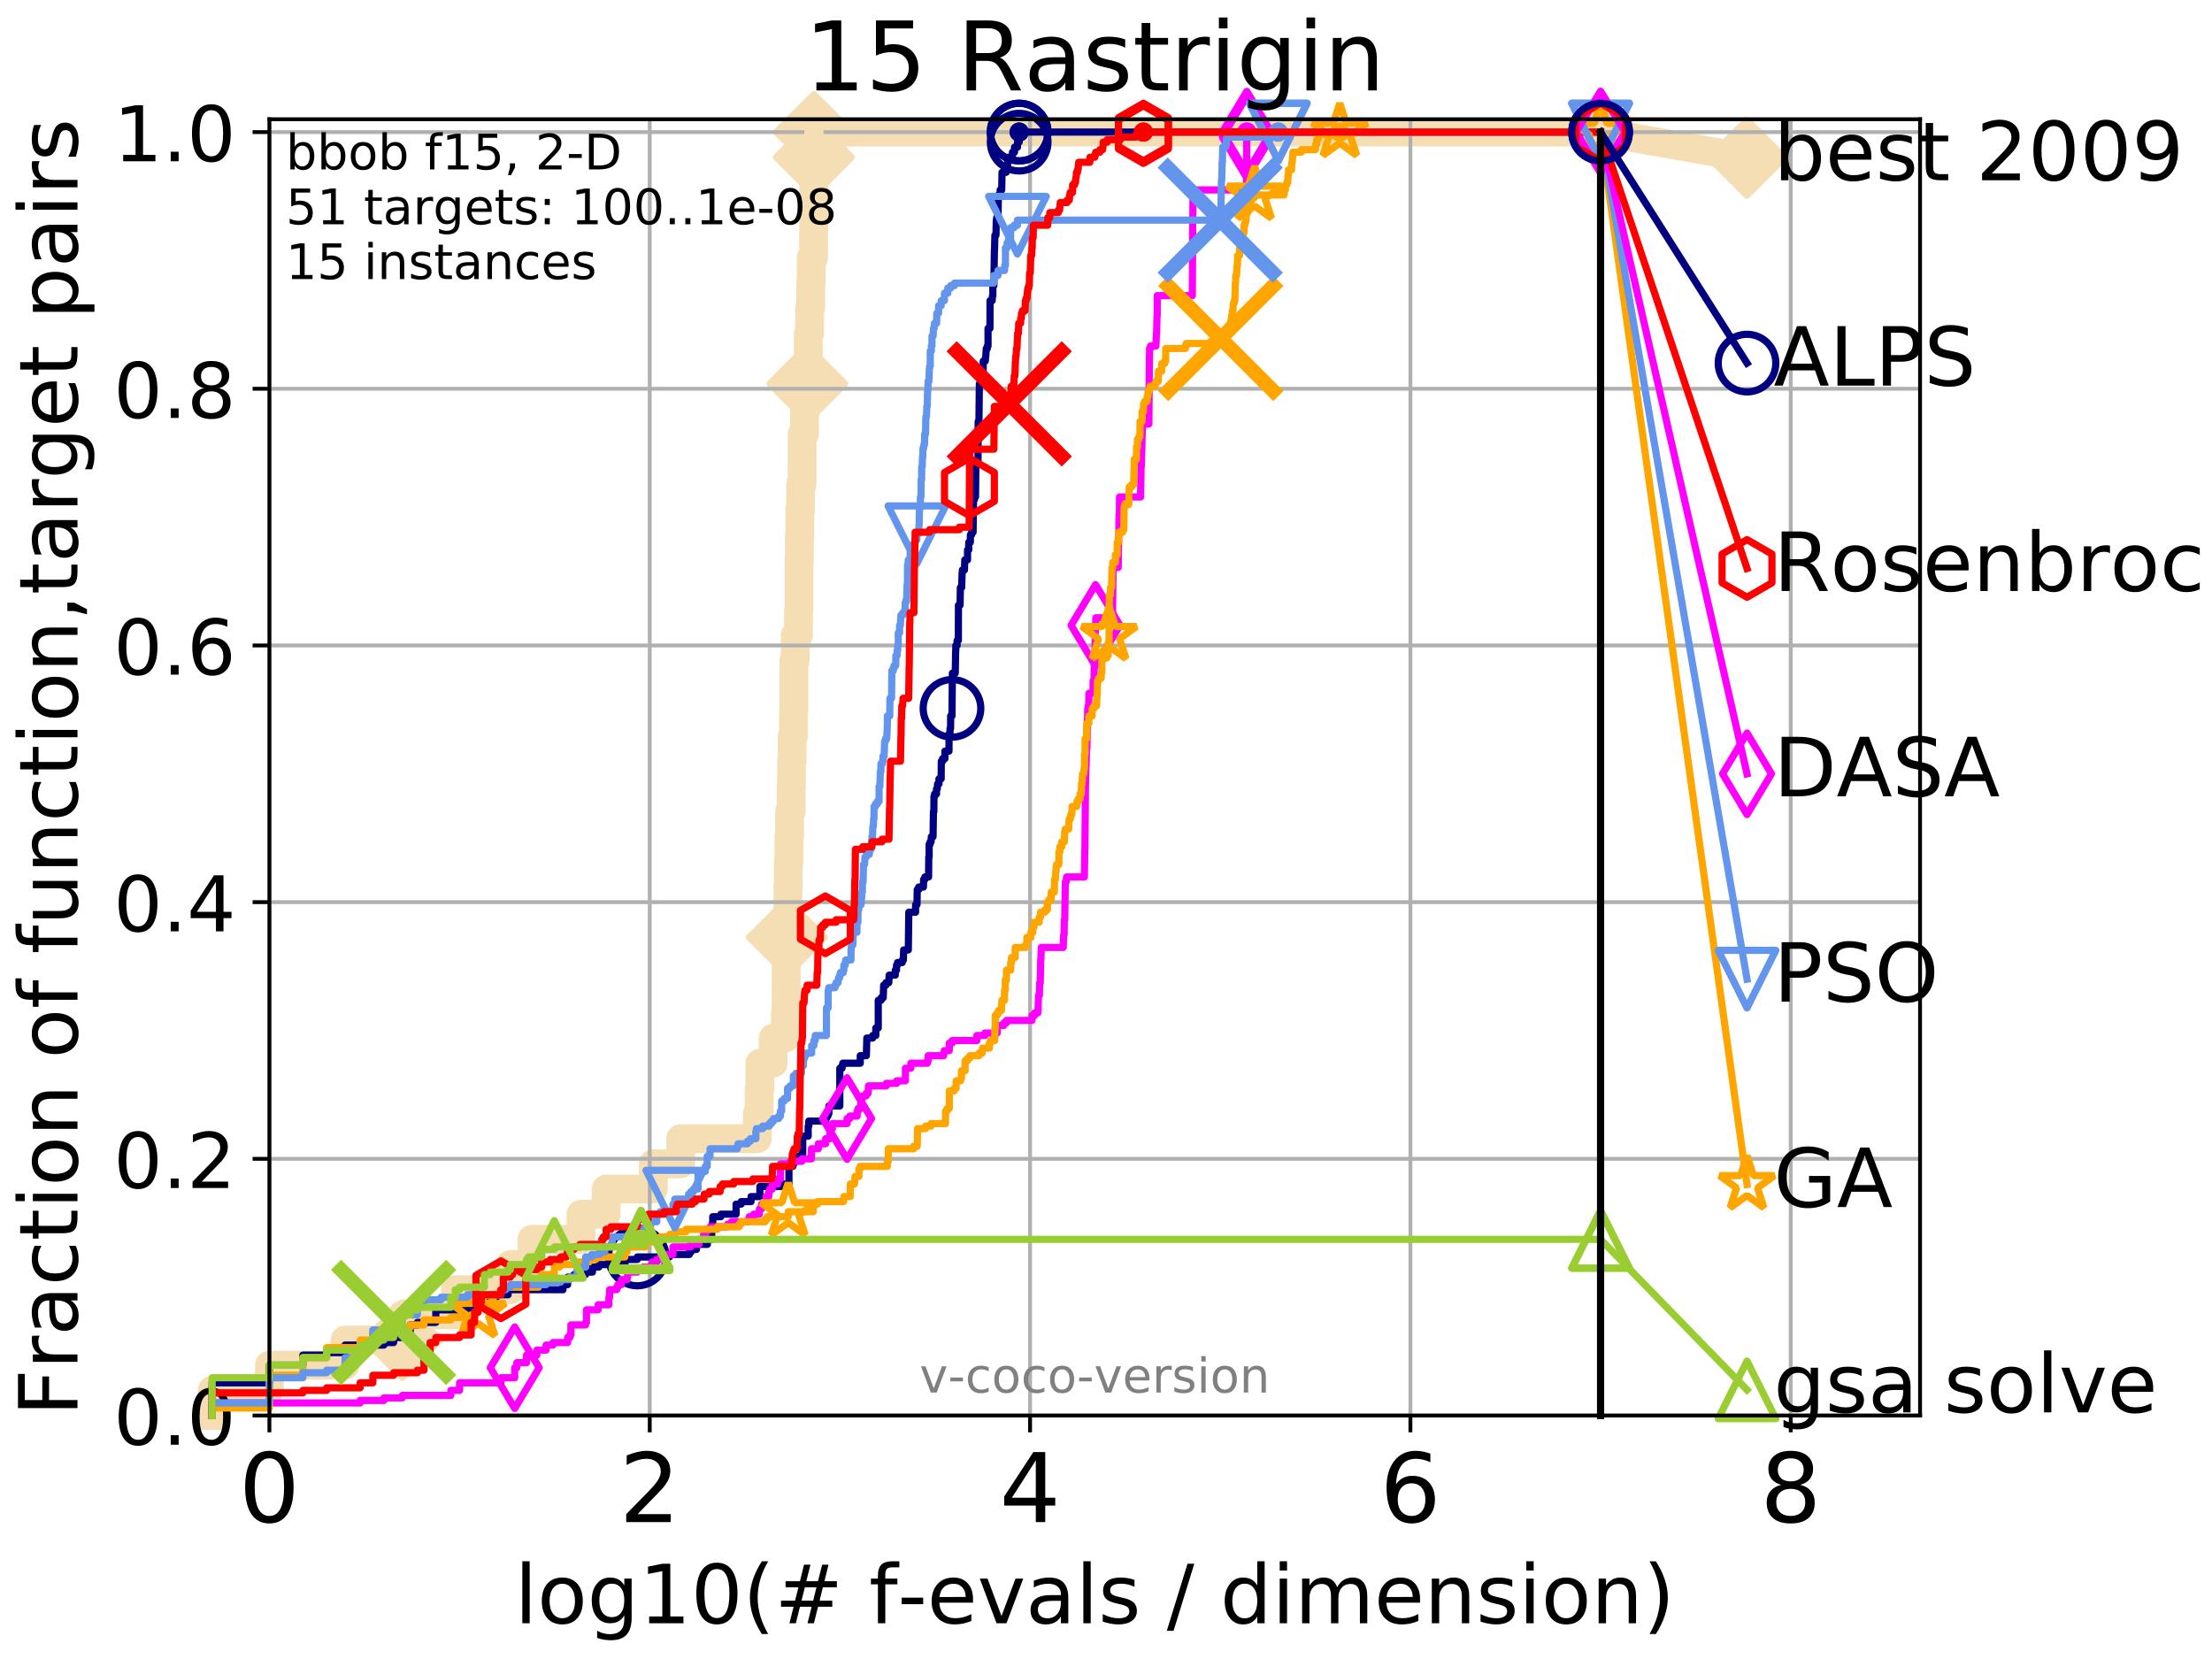 <?xml version="1.0" encoding="utf-8" standalone="no"?>
<!DOCTYPE svg PUBLIC "-//W3C//DTD SVG 1.1//EN"
  "http://www.w3.org/Graphics/SVG/1.1/DTD/svg11.dtd">
<!-- Created with matplotlib (http://matplotlib.org/) -->
<svg height="345.6pt" version="1.1" viewBox="0 0 460.8 345.6" width="460.8pt" xmlns="http://www.w3.org/2000/svg" xmlns:xlink="http://www.w3.org/1999/xlink">
 <defs>
  <style type="text/css">
*{stroke-linecap:butt;stroke-linejoin:round;}
  </style>
 </defs>
 <g id="figure_1">
  <g id="patch_1">
   <path d="M 0 345.6 
L 460.8 345.6 
L 460.8 0 
L 0 0 
z
" style="fill:#ffffff;"/>
  </g>
  <g id="axes_1">
   <g id="patch_2">
    <path d="M 56.12 294.88 
L 399.984 294.88 
L 399.984 24.84 
L 56.12 24.84 
z
" style="fill:#ffffff;"/>
   </g>
   <g id="line2d_1">
    <path d="M 44.194 294.88 
L 44.194 289.638 
L 56.12 289.638 
L 56.12 284.395 
L 71.885 284.395 
L 71.885 279.153 
L 83.81 279.153 
L 83.81 273.91 
L 94.853 273.91 
L 94.853 268.668 
L 106.32 268.668 
L 106.32 263.425 
L 110.798 263.425 
L 110.798 258.183 
L 121.03 258.183 
L 121.03 252.94 
L 126.273 252.94 
L 126.273 247.698 
L 136.109 247.698 
L 136.109 242.455 
L 141.803 242.455 
L 141.803 237.213 
L 157.768 237.213 
L 157.768 231.97 
L 158.138 231.97 
L 158.138 226.728 
L 158.297 226.728 
L 158.297 221.485 
L 161.075 221.485 
L 161.075 216.243 
L 163.6 216.243 
L 163.6 211 
L 163.749 211 
L 163.749 205.758 
L 163.782 205.758 
L 163.782 200.515 
L 163.93 200.515 
L 163.93 195.273 
L 164.141 195.273 
L 164.141 184.788 
L 164.222 184.788 
L 164.222 179.546 
L 164.35 179.546 
L 164.35 174.303 
L 164.477 174.303 
L 164.477 169.061 
L 164.821 169.061 
L 164.821 163.818 
L 164.883 163.818 
L 164.883 158.576 
L 165.022 158.576 
L 165.022 153.333 
L 165.311 153.333 
L 165.311 148.091 
L 165.386 148.091 
L 165.386 137.606 
L 165.654 137.606 
L 165.654 132.363 
L 166.335 132.363 
L 166.335 127.121 
L 166.449 127.121 
L 166.449 116.636 
L 166.519 116.636 
L 166.519 111.393 
L 166.617 111.393 
L 166.617 106.151 
L 166.77 106.151 
L 166.77 100.908 
L 167.086 100.908 
L 167.086 95.666 
L 167.099 95.666 
L 167.099 90.423 
L 167.595 90.423 
L 167.595 85.181 
L 167.987 85.181 
L 167.987 79.938 
L 168.179 79.938 
L 168.179 74.696 
L 168.382 74.696 
L 168.382 69.453 
L 168.658 69.453 
L 168.658 64.211 
L 168.892 64.211 
L 168.892 58.969 
L 168.977 58.969 
L 168.977 53.726 
L 169.482 53.726 
L 169.482 48.484 
L 169.505 48.484 
L 169.505 43.241 
L 169.517 43.241 
L 169.517 37.999 
L 169.541 37.999 
L 169.541 32.756 
L 169.552 32.756 
L 169.552 27.514 
L 333.43 27.514 
" style="fill:none;stroke:#f5deb3;stroke-linecap:square;stroke-width:6;"/>
   </g>
   <g id="line2d_2">
    <defs>
     <path d="M -0 7.778 
L 7.778 0 
L 0 -7.778 
L -7.778 -0 
z
" id="mb6c91a8964" style="stroke:#f5deb3;stroke-linejoin:miter;stroke-width:1.5;"/>
    </defs>
    <g>
     <use style="fill:#f5deb3;stroke:#f5deb3;stroke-linejoin:miter;stroke-width:1.5;" x="83.81" xlink:href="#mb6c91a8964" y="279.153"/>
     <use style="fill:#f5deb3;stroke:#f5deb3;stroke-linejoin:miter;stroke-width:1.5;" x="163.93" xlink:href="#mb6c91a8964" y="195.273"/>
     <use style="fill:#f5deb3;stroke:#f5deb3;stroke-linejoin:miter;stroke-width:1.5;" x="168.179" xlink:href="#mb6c91a8964" y="79.938"/>
     <use style="fill:#f5deb3;stroke:#f5deb3;stroke-linejoin:miter;stroke-width:1.5;" x="169.552" xlink:href="#mb6c91a8964" y="32.756"/>
     <use style="fill:#f5deb3;stroke:#f5deb3;stroke-linejoin:miter;stroke-width:1.5;" x="169.552" xlink:href="#mb6c91a8964" y="27.514"/>
     <use style="fill:#f5deb3;stroke:#f5deb3;stroke-linejoin:miter;stroke-width:1.5;" x="333.43" xlink:href="#mb6c91a8964" y="27.514"/>
    </g>
   </g>
   <g id="line2d_3">
    <path style="fill:none;stroke:#f5deb3;stroke-linecap:square;stroke-width:6;"/>
    <g/>
   </g>
   <g id="line2d_4">
    <path d="M 333.43 27.514 
L 363.934 32.861 
" style="fill:none;stroke:#f5deb3;stroke-linecap:square;stroke-width:6;"/>
    <g>
     <use style="fill:#f5deb3;stroke:#f5deb3;stroke-linejoin:miter;stroke-width:1.5;" x="333.43" xlink:href="#mb6c91a8964" y="27.514"/>
     <use style="fill:#f5deb3;stroke:#f5deb3;stroke-linejoin:miter;stroke-width:1.5;" x="363.934" xlink:href="#mb6c91a8964" y="32.861"/>
    </g>
   </g>
   <g id="matplotlib.axis_1">
    <g id="xtick_1">
     <g id="line2d_5">
      <path clip-path="url(#p91357abb3a)" d="M 56.12 294.88 
L 56.12 24.84 
" style="fill:none;stroke:#b0b0b0;stroke-linecap:square;stroke-width:0.8;"/>
     </g>
     <g id="line2d_6">
      <defs>
       <path d="M 0 0 
L 0 3.5 
" id="m4601a16a2b" style="stroke:#000000;stroke-width:0.8;"/>
      </defs>
      <g>
       <use style="stroke:#000000;stroke-width:0.8;" x="56.12" xlink:href="#m4601a16a2b" y="294.88"/>
      </g>
     </g>
     <g id="text_1">
      <!-- 0 -->
      <defs>
       <path d="M 31.781 66.406 
Q 24.172 66.406 20.328 58.906 
Q 16.5 51.422 16.5 36.375 
Q 16.5 21.391 20.328 13.891 
Q 24.172 6.391 31.781 6.391 
Q 39.453 6.391 43.281 13.891 
Q 47.125 21.391 47.125 36.375 
Q 47.125 51.422 43.281 58.906 
Q 39.453 66.406 31.781 66.406 
z
M 31.781 74.219 
Q 44.047 74.219 50.516 64.516 
Q 56.984 54.828 56.984 36.375 
Q 56.984 17.969 50.516 8.266 
Q 44.047 -1.422 31.781 -1.422 
Q 19.531 -1.422 13.062 8.266 
Q 6.594 17.969 6.594 36.375 
Q 6.594 54.828 13.062 64.516 
Q 19.531 74.219 31.781 74.219 
z
" id="DejaVuSans-30"/>
      </defs>
      <g transform="translate(49.758 317.077)scale(0.2 -0.2)">
       <use xlink:href="#DejaVuSans-30"/>
      </g>
     </g>
    </g>
    <g id="xtick_2">
     <g id="line2d_7">
      <path clip-path="url(#p91357abb3a)" d="M 135.351 294.88 
L 135.351 24.84 
" style="fill:none;stroke:#b0b0b0;stroke-linecap:square;stroke-width:0.8;"/>
     </g>
     <g id="line2d_8">
      <g>
       <use style="stroke:#000000;stroke-width:0.8;" x="135.351" xlink:href="#m4601a16a2b" y="294.88"/>
      </g>
     </g>
     <g id="text_2">
      <!-- 2 -->
      <defs>
       <path d="M 19.188 8.297 
L 53.609 8.297 
L 53.609 0 
L 7.328 0 
L 7.328 8.297 
Q 12.938 14.109 22.625 23.891 
Q 32.328 33.688 34.812 36.531 
Q 39.547 41.844 41.422 45.531 
Q 43.312 49.219 43.312 52.781 
Q 43.312 58.594 39.234 62.25 
Q 35.156 65.922 28.609 65.922 
Q 23.969 65.922 18.812 64.312 
Q 13.672 62.703 7.812 59.422 
L 7.812 69.391 
Q 13.766 71.781 18.938 73 
Q 24.125 74.219 28.422 74.219 
Q 39.75 74.219 46.484 68.547 
Q 53.219 62.891 53.219 53.422 
Q 53.219 48.922 51.531 44.891 
Q 49.859 40.875 45.406 35.406 
Q 44.188 33.984 37.641 27.219 
Q 31.109 20.453 19.188 8.297 
z
" id="DejaVuSans-32"/>
      </defs>
      <g transform="translate(128.989 317.077)scale(0.2 -0.2)">
       <use xlink:href="#DejaVuSans-32"/>
      </g>
     </g>
    </g>
    <g id="xtick_3">
     <g id="line2d_9">
      <path clip-path="url(#p91357abb3a)" d="M 214.583 294.88 
L 214.583 24.84 
" style="fill:none;stroke:#b0b0b0;stroke-linecap:square;stroke-width:0.8;"/>
     </g>
     <g id="line2d_10">
      <g>
       <use style="stroke:#000000;stroke-width:0.8;" x="214.583" xlink:href="#m4601a16a2b" y="294.88"/>
      </g>
     </g>
     <g id="text_3">
      <!-- 4 -->
      <defs>
       <path d="M 37.797 64.312 
L 12.891 25.391 
L 37.797 25.391 
z
M 35.203 72.906 
L 47.609 72.906 
L 47.609 25.391 
L 58.016 25.391 
L 58.016 17.188 
L 47.609 17.188 
L 47.609 0 
L 37.797 0 
L 37.797 17.188 
L 4.891 17.188 
L 4.891 26.703 
z
" id="DejaVuSans-34"/>
      </defs>
      <g transform="translate(208.22 317.077)scale(0.2 -0.2)">
       <use xlink:href="#DejaVuSans-34"/>
      </g>
     </g>
    </g>
    <g id="xtick_4">
     <g id="line2d_11">
      <path clip-path="url(#p91357abb3a)" d="M 293.814 294.88 
L 293.814 24.84 
" style="fill:none;stroke:#b0b0b0;stroke-linecap:square;stroke-width:0.8;"/>
     </g>
     <g id="line2d_12">
      <g>
       <use style="stroke:#000000;stroke-width:0.8;" x="293.814" xlink:href="#m4601a16a2b" y="294.88"/>
      </g>
     </g>
     <g id="text_4">
      <!-- 6 -->
      <defs>
       <path d="M 33.016 40.375 
Q 26.375 40.375 22.484 35.828 
Q 18.609 31.297 18.609 23.391 
Q 18.609 15.531 22.484 10.953 
Q 26.375 6.391 33.016 6.391 
Q 39.656 6.391 43.531 10.953 
Q 47.406 15.531 47.406 23.391 
Q 47.406 31.297 43.531 35.828 
Q 39.656 40.375 33.016 40.375 
z
M 52.594 71.297 
L 52.594 62.312 
Q 48.875 64.062 45.094 64.984 
Q 41.312 65.922 37.594 65.922 
Q 27.828 65.922 22.672 59.328 
Q 17.531 52.734 16.797 39.406 
Q 19.672 43.656 24.016 45.922 
Q 28.375 48.188 33.594 48.188 
Q 44.578 48.188 50.953 41.516 
Q 57.328 34.859 57.328 23.391 
Q 57.328 12.156 50.688 5.359 
Q 44.047 -1.422 33.016 -1.422 
Q 20.359 -1.422 13.672 8.266 
Q 6.984 17.969 6.984 36.375 
Q 6.984 53.656 15.188 63.938 
Q 23.391 74.219 37.203 74.219 
Q 40.922 74.219 44.703 73.484 
Q 48.484 72.75 52.594 71.297 
z
" id="DejaVuSans-36"/>
      </defs>
      <g transform="translate(287.452 317.077)scale(0.2 -0.2)">
       <use xlink:href="#DejaVuSans-36"/>
      </g>
     </g>
    </g>
    <g id="xtick_5">
     <g id="line2d_13">
      <path clip-path="url(#p91357abb3a)" d="M 373.045 294.88 
L 373.045 24.84 
" style="fill:none;stroke:#b0b0b0;stroke-linecap:square;stroke-width:0.8;"/>
     </g>
     <g id="line2d_14">
      <g>
       <use style="stroke:#000000;stroke-width:0.8;" x="373.045" xlink:href="#m4601a16a2b" y="294.88"/>
      </g>
     </g>
     <g id="text_5">
      <!-- 8 -->
      <defs>
       <path d="M 31.781 34.625 
Q 24.75 34.625 20.719 30.859 
Q 16.703 27.094 16.703 20.516 
Q 16.703 13.922 20.719 10.156 
Q 24.75 6.391 31.781 6.391 
Q 38.812 6.391 42.859 10.172 
Q 46.922 13.969 46.922 20.516 
Q 46.922 27.094 42.891 30.859 
Q 38.875 34.625 31.781 34.625 
z
M 21.922 38.812 
Q 15.578 40.375 12.031 44.719 
Q 8.5 49.078 8.5 55.328 
Q 8.5 64.062 14.719 69.141 
Q 20.953 74.219 31.781 74.219 
Q 42.672 74.219 48.875 69.141 
Q 55.078 64.062 55.078 55.328 
Q 55.078 49.078 51.531 44.719 
Q 48 40.375 41.703 38.812 
Q 48.828 37.156 52.797 32.312 
Q 56.781 27.484 56.781 20.516 
Q 56.781 9.906 50.312 4.234 
Q 43.844 -1.422 31.781 -1.422 
Q 19.734 -1.422 13.25 4.234 
Q 6.781 9.906 6.781 20.516 
Q 6.781 27.484 10.781 32.312 
Q 14.797 37.156 21.922 38.812 
z
M 18.312 54.391 
Q 18.312 48.734 21.844 45.562 
Q 25.391 42.391 31.781 42.391 
Q 38.141 42.391 41.719 45.562 
Q 45.312 48.734 45.312 54.391 
Q 45.312 60.062 41.719 63.234 
Q 38.141 66.406 31.781 66.406 
Q 25.391 66.406 21.844 63.234 
Q 18.312 60.062 18.312 54.391 
z
" id="DejaVuSans-38"/>
      </defs>
      <g transform="translate(366.683 317.077)scale(0.2 -0.2)">
       <use xlink:href="#DejaVuSans-38"/>
      </g>
     </g>
    </g>
    <g id="text_6">
     <!-- log10(# f-evals / dimension) -->
     <defs>
      <path d="M 9.422 75.984 
L 18.406 75.984 
L 18.406 0 
L 9.422 0 
z
" id="DejaVuSans-6c"/>
      <path d="M 30.609 48.391 
Q 23.391 48.391 19.188 42.75 
Q 14.984 37.109 14.984 27.297 
Q 14.984 17.484 19.156 11.844 
Q 23.344 6.203 30.609 6.203 
Q 37.797 6.203 41.984 11.859 
Q 46.188 17.531 46.188 27.297 
Q 46.188 37.016 41.984 42.703 
Q 37.797 48.391 30.609 48.391 
z
M 30.609 56 
Q 42.328 56 49.016 48.375 
Q 55.719 40.766 55.719 27.297 
Q 55.719 13.875 49.016 6.219 
Q 42.328 -1.422 30.609 -1.422 
Q 18.844 -1.422 12.172 6.219 
Q 5.516 13.875 5.516 27.297 
Q 5.516 40.766 12.172 48.375 
Q 18.844 56 30.609 56 
z
" id="DejaVuSans-6f"/>
      <path d="M 45.406 27.984 
Q 45.406 37.75 41.375 43.109 
Q 37.359 48.484 30.078 48.484 
Q 22.859 48.484 18.828 43.109 
Q 14.797 37.75 14.797 27.984 
Q 14.797 18.266 18.828 12.891 
Q 22.859 7.516 30.078 7.516 
Q 37.359 7.516 41.375 12.891 
Q 45.406 18.266 45.406 27.984 
z
M 54.391 6.781 
Q 54.391 -7.172 48.188 -13.984 
Q 42 -20.797 29.203 -20.797 
Q 24.469 -20.797 20.266 -20.094 
Q 16.062 -19.391 12.109 -17.922 
L 12.109 -9.188 
Q 16.062 -11.328 19.922 -12.344 
Q 23.781 -13.375 27.781 -13.375 
Q 36.625 -13.375 41.016 -8.766 
Q 45.406 -4.156 45.406 5.172 
L 45.406 9.625 
Q 42.625 4.781 38.281 2.391 
Q 33.938 0 27.875 0 
Q 17.828 0 11.672 7.656 
Q 5.516 15.328 5.516 27.984 
Q 5.516 40.672 11.672 48.328 
Q 17.828 56 27.875 56 
Q 33.938 56 38.281 53.609 
Q 42.625 51.219 45.406 46.391 
L 45.406 54.688 
L 54.391 54.688 
z
" id="DejaVuSans-67"/>
      <path d="M 12.406 8.297 
L 28.516 8.297 
L 28.516 63.922 
L 10.984 60.406 
L 10.984 69.391 
L 28.422 72.906 
L 38.281 72.906 
L 38.281 8.297 
L 54.391 8.297 
L 54.391 0 
L 12.406 0 
z
" id="DejaVuSans-31"/>
      <path d="M 31 75.875 
Q 24.469 64.656 21.281 53.656 
Q 18.109 42.672 18.109 31.391 
Q 18.109 20.125 21.312 9.062 
Q 24.516 -2 31 -13.188 
L 23.188 -13.188 
Q 15.875 -1.703 12.234 9.375 
Q 8.594 20.453 8.594 31.391 
Q 8.594 42.281 12.203 53.312 
Q 15.828 64.359 23.188 75.875 
z
" id="DejaVuSans-28"/>
      <path d="M 51.125 44 
L 36.922 44 
L 32.812 27.688 
L 47.125 27.688 
z
M 43.797 71.781 
L 38.719 51.516 
L 52.984 51.516 
L 58.109 71.781 
L 65.922 71.781 
L 60.891 51.516 
L 76.125 51.516 
L 76.125 44 
L 58.984 44 
L 54.984 27.688 
L 70.516 27.688 
L 70.516 20.219 
L 53.078 20.219 
L 48 0 
L 40.188 0 
L 45.219 20.219 
L 30.906 20.219 
L 25.875 0 
L 18.016 0 
L 23.094 20.219 
L 7.719 20.219 
L 7.719 27.688 
L 24.906 27.688 
L 29 44 
L 13.281 44 
L 13.281 51.516 
L 30.906 51.516 
L 35.891 71.781 
z
" id="DejaVuSans-23"/>
      <path id="DejaVuSans-20"/>
      <path d="M 37.109 75.984 
L 37.109 68.5 
L 28.516 68.5 
Q 23.688 68.5 21.797 66.547 
Q 19.922 64.594 19.922 59.516 
L 19.922 54.688 
L 34.719 54.688 
L 34.719 47.703 
L 19.922 47.703 
L 19.922 0 
L 10.891 0 
L 10.891 47.703 
L 2.297 47.703 
L 2.297 54.688 
L 10.891 54.688 
L 10.891 58.5 
Q 10.891 67.625 15.141 71.797 
Q 19.391 75.984 28.609 75.984 
z
" id="DejaVuSans-66"/>
      <path d="M 4.891 31.391 
L 31.203 31.391 
L 31.203 23.391 
L 4.891 23.391 
z
" id="DejaVuSans-2d"/>
      <path d="M 56.203 29.594 
L 56.203 25.203 
L 14.891 25.203 
Q 15.484 15.922 20.484 11.062 
Q 25.484 6.203 34.422 6.203 
Q 39.594 6.203 44.453 7.469 
Q 49.312 8.734 54.109 11.281 
L 54.109 2.781 
Q 49.266 0.734 44.188 -0.344 
Q 39.109 -1.422 33.891 -1.422 
Q 20.797 -1.422 13.156 6.188 
Q 5.516 13.812 5.516 26.812 
Q 5.516 40.234 12.766 48.109 
Q 20.016 56 32.328 56 
Q 43.359 56 49.781 48.891 
Q 56.203 41.797 56.203 29.594 
z
M 47.219 32.234 
Q 47.125 39.594 43.094 43.984 
Q 39.062 48.391 32.422 48.391 
Q 24.906 48.391 20.391 44.141 
Q 15.875 39.891 15.188 32.172 
z
" id="DejaVuSans-65"/>
      <path d="M 2.984 54.688 
L 12.5 54.688 
L 29.594 8.797 
L 46.688 54.688 
L 56.203 54.688 
L 35.688 0 
L 23.484 0 
z
" id="DejaVuSans-76"/>
      <path d="M 34.281 27.484 
Q 23.391 27.484 19.188 25 
Q 14.984 22.516 14.984 16.5 
Q 14.984 11.719 18.141 8.906 
Q 21.297 6.109 26.703 6.109 
Q 34.188 6.109 38.703 11.406 
Q 43.219 16.703 43.219 25.484 
L 43.219 27.484 
z
M 52.203 31.203 
L 52.203 0 
L 43.219 0 
L 43.219 8.297 
Q 40.141 3.328 35.547 0.953 
Q 30.953 -1.422 24.312 -1.422 
Q 15.922 -1.422 10.953 3.297 
Q 6 8.016 6 15.922 
Q 6 25.141 12.172 29.828 
Q 18.359 34.516 30.609 34.516 
L 43.219 34.516 
L 43.219 35.406 
Q 43.219 41.609 39.141 45 
Q 35.062 48.391 27.688 48.391 
Q 23 48.391 18.547 47.266 
Q 14.109 46.141 10.016 43.891 
L 10.016 52.203 
Q 14.938 54.109 19.578 55.047 
Q 24.219 56 28.609 56 
Q 40.484 56 46.344 49.844 
Q 52.203 43.703 52.203 31.203 
z
" id="DejaVuSans-61"/>
      <path d="M 44.281 53.078 
L 44.281 44.578 
Q 40.484 46.531 36.375 47.5 
Q 32.281 48.484 27.875 48.484 
Q 21.188 48.484 17.844 46.438 
Q 14.5 44.391 14.5 40.281 
Q 14.5 37.156 16.891 35.375 
Q 19.281 33.594 26.516 31.984 
L 29.594 31.297 
Q 39.156 29.25 43.188 25.516 
Q 47.219 21.781 47.219 15.094 
Q 47.219 7.469 41.188 3.016 
Q 35.156 -1.422 24.609 -1.422 
Q 20.219 -1.422 15.453 -0.562 
Q 10.688 0.297 5.422 2 
L 5.422 11.281 
Q 10.406 8.688 15.234 7.391 
Q 20.062 6.109 24.812 6.109 
Q 31.156 6.109 34.562 8.281 
Q 37.984 10.453 37.984 14.406 
Q 37.984 18.062 35.516 20.016 
Q 33.062 21.969 24.703 23.781 
L 21.578 24.516 
Q 13.234 26.266 9.516 29.906 
Q 5.812 33.547 5.812 39.891 
Q 5.812 47.609 11.281 51.797 
Q 16.75 56 26.812 56 
Q 31.781 56 36.172 55.266 
Q 40.578 54.547 44.281 53.078 
z
" id="DejaVuSans-73"/>
      <path d="M 25.391 72.906 
L 33.688 72.906 
L 8.297 -9.281 
L 0 -9.281 
z
" id="DejaVuSans-2f"/>
      <path d="M 45.406 46.391 
L 45.406 75.984 
L 54.391 75.984 
L 54.391 0 
L 45.406 0 
L 45.406 8.203 
Q 42.578 3.328 38.25 0.953 
Q 33.938 -1.422 27.875 -1.422 
Q 17.969 -1.422 11.734 6.484 
Q 5.516 14.406 5.516 27.297 
Q 5.516 40.188 11.734 48.094 
Q 17.969 56 27.875 56 
Q 33.938 56 38.25 53.625 
Q 42.578 51.266 45.406 46.391 
z
M 14.797 27.297 
Q 14.797 17.391 18.875 11.75 
Q 22.953 6.109 30.078 6.109 
Q 37.203 6.109 41.297 11.75 
Q 45.406 17.391 45.406 27.297 
Q 45.406 37.203 41.297 42.844 
Q 37.203 48.484 30.078 48.484 
Q 22.953 48.484 18.875 42.844 
Q 14.797 37.203 14.797 27.297 
z
" id="DejaVuSans-64"/>
      <path d="M 9.422 54.688 
L 18.406 54.688 
L 18.406 0 
L 9.422 0 
z
M 9.422 75.984 
L 18.406 75.984 
L 18.406 64.594 
L 9.422 64.594 
z
" id="DejaVuSans-69"/>
      <path d="M 52 44.188 
Q 55.375 50.25 60.062 53.125 
Q 64.75 56 71.094 56 
Q 79.641 56 84.281 50.016 
Q 88.922 44.047 88.922 33.016 
L 88.922 0 
L 79.891 0 
L 79.891 32.719 
Q 79.891 40.578 77.094 44.375 
Q 74.312 48.188 68.609 48.188 
Q 61.625 48.188 57.562 43.547 
Q 53.516 38.922 53.516 30.906 
L 53.516 0 
L 44.484 0 
L 44.484 32.719 
Q 44.484 40.625 41.703 44.406 
Q 38.922 48.188 33.109 48.188 
Q 26.219 48.188 22.156 43.531 
Q 18.109 38.875 18.109 30.906 
L 18.109 0 
L 9.078 0 
L 9.078 54.688 
L 18.109 54.688 
L 18.109 46.188 
Q 21.188 51.219 25.484 53.609 
Q 29.781 56 35.688 56 
Q 41.656 56 45.828 52.969 
Q 50 49.953 52 44.188 
z
" id="DejaVuSans-6d"/>
      <path d="M 54.891 33.016 
L 54.891 0 
L 45.906 0 
L 45.906 32.719 
Q 45.906 40.484 42.875 44.328 
Q 39.844 48.188 33.797 48.188 
Q 26.516 48.188 22.312 43.547 
Q 18.109 38.922 18.109 30.906 
L 18.109 0 
L 9.078 0 
L 9.078 54.688 
L 18.109 54.688 
L 18.109 46.188 
Q 21.344 51.125 25.703 53.562 
Q 30.078 56 35.797 56 
Q 45.219 56 50.047 50.172 
Q 54.891 44.344 54.891 33.016 
z
" id="DejaVuSans-6e"/>
      <path d="M 8.016 75.875 
L 15.828 75.875 
Q 23.141 64.359 26.781 53.312 
Q 30.422 42.281 30.422 31.391 
Q 30.422 20.453 26.781 9.375 
Q 23.141 -1.703 15.828 -13.188 
L 8.016 -13.188 
Q 14.5 -2 17.703 9.062 
Q 20.906 20.125 20.906 31.391 
Q 20.906 42.672 17.703 53.656 
Q 14.5 64.656 8.016 75.875 
z
" id="DejaVuSans-29"/>
     </defs>
     <g transform="translate(107.211 338.154)scale(0.17 -0.17)">
      <use xlink:href="#DejaVuSans-6c"/>
      <use x="27.783" xlink:href="#DejaVuSans-6f"/>
      <use x="88.965" xlink:href="#DejaVuSans-67"/>
      <use x="152.441" xlink:href="#DejaVuSans-31"/>
      <use x="216.064" xlink:href="#DejaVuSans-30"/>
      <use x="279.688" xlink:href="#DejaVuSans-28"/>
      <use x="318.701" xlink:href="#DejaVuSans-23"/>
      <use x="402.49" xlink:href="#DejaVuSans-20"/>
      <use x="434.277" xlink:href="#DejaVuSans-66"/>
      <use x="469.404" xlink:href="#DejaVuSans-2d"/>
      <use x="505.488" xlink:href="#DejaVuSans-65"/>
      <use x="567.012" xlink:href="#DejaVuSans-76"/>
      <use x="626.191" xlink:href="#DejaVuSans-61"/>
      <use x="687.471" xlink:href="#DejaVuSans-6c"/>
      <use x="715.254" xlink:href="#DejaVuSans-73"/>
      <use x="767.354" xlink:href="#DejaVuSans-20"/>
      <use x="799.141" xlink:href="#DejaVuSans-2f"/>
      <use x="832.832" xlink:href="#DejaVuSans-20"/>
      <use x="864.619" xlink:href="#DejaVuSans-64"/>
      <use x="928.096" xlink:href="#DejaVuSans-69"/>
      <use x="955.879" xlink:href="#DejaVuSans-6d"/>
      <use x="1053.291" xlink:href="#DejaVuSans-65"/>
      <use x="1114.814" xlink:href="#DejaVuSans-6e"/>
      <use x="1178.193" xlink:href="#DejaVuSans-73"/>
      <use x="1230.293" xlink:href="#DejaVuSans-69"/>
      <use x="1258.076" xlink:href="#DejaVuSans-6f"/>
      <use x="1319.258" xlink:href="#DejaVuSans-6e"/>
      <use x="1382.637" xlink:href="#DejaVuSans-29"/>
     </g>
    </g>
   </g>
   <g id="matplotlib.axis_2">
    <g id="ytick_1">
     <g id="line2d_15">
      <path clip-path="url(#p91357abb3a)" d="M 56.12 294.88 
L 399.984 294.88 
" style="fill:none;stroke:#b0b0b0;stroke-linecap:square;stroke-width:0.8;"/>
     </g>
     <g id="line2d_16">
      <defs>
       <path d="M 0 0 
L -3.5 0 
" id="m3105ab4ee7" style="stroke:#000000;stroke-width:0.8;"/>
      </defs>
      <g>
       <use style="stroke:#000000;stroke-width:0.8;" x="56.12" xlink:href="#m3105ab4ee7" y="294.88"/>
      </g>
     </g>
     <g id="text_7">
      <!-- 0.0 -->
      <defs>
       <path d="M 10.688 12.406 
L 21 12.406 
L 21 0 
L 10.688 0 
z
" id="DejaVuSans-2e"/>
      </defs>
      <g transform="translate(23.675 300.959)scale(0.16 -0.16)">
       <use xlink:href="#DejaVuSans-30"/>
       <use x="63.623" xlink:href="#DejaVuSans-2e"/>
       <use x="95.41" xlink:href="#DejaVuSans-30"/>
      </g>
     </g>
    </g>
    <g id="ytick_2">
     <g id="line2d_17">
      <path clip-path="url(#p91357abb3a)" d="M 56.12 241.407 
L 399.984 241.407 
" style="fill:none;stroke:#b0b0b0;stroke-linecap:square;stroke-width:0.8;"/>
     </g>
     <g id="line2d_18">
      <g>
       <use style="stroke:#000000;stroke-width:0.8;" x="56.12" xlink:href="#m3105ab4ee7" y="241.407"/>
      </g>
     </g>
     <g id="text_8">
      <!-- 0.2 -->
      <g transform="translate(23.675 247.485)scale(0.16 -0.16)">
       <use xlink:href="#DejaVuSans-30"/>
       <use x="63.623" xlink:href="#DejaVuSans-2e"/>
       <use x="95.41" xlink:href="#DejaVuSans-32"/>
      </g>
     </g>
    </g>
    <g id="ytick_3">
     <g id="line2d_19">
      <path clip-path="url(#p91357abb3a)" d="M 56.12 187.933 
L 399.984 187.933 
" style="fill:none;stroke:#b0b0b0;stroke-linecap:square;stroke-width:0.8;"/>
     </g>
     <g id="line2d_20">
      <g>
       <use style="stroke:#000000;stroke-width:0.8;" x="56.12" xlink:href="#m3105ab4ee7" y="187.933"/>
      </g>
     </g>
     <g id="text_9">
      <!-- 0.4 -->
      <g transform="translate(23.675 194.012)scale(0.16 -0.16)">
       <use xlink:href="#DejaVuSans-30"/>
       <use x="63.623" xlink:href="#DejaVuSans-2e"/>
       <use x="95.41" xlink:href="#DejaVuSans-34"/>
      </g>
     </g>
    </g>
    <g id="ytick_4">
     <g id="line2d_21">
      <path clip-path="url(#p91357abb3a)" d="M 56.12 134.46 
L 399.984 134.46 
" style="fill:none;stroke:#b0b0b0;stroke-linecap:square;stroke-width:0.8;"/>
     </g>
     <g id="line2d_22">
      <g>
       <use style="stroke:#000000;stroke-width:0.8;" x="56.12" xlink:href="#m3105ab4ee7" y="134.46"/>
      </g>
     </g>
     <g id="text_10">
      <!-- 0.6 -->
      <g transform="translate(23.675 140.539)scale(0.16 -0.16)">
       <use xlink:href="#DejaVuSans-30"/>
       <use x="63.623" xlink:href="#DejaVuSans-2e"/>
       <use x="95.41" xlink:href="#DejaVuSans-36"/>
      </g>
     </g>
    </g>
    <g id="ytick_5">
     <g id="line2d_23">
      <path clip-path="url(#p91357abb3a)" d="M 56.12 80.987 
L 399.984 80.987 
" style="fill:none;stroke:#b0b0b0;stroke-linecap:square;stroke-width:0.8;"/>
     </g>
     <g id="line2d_24">
      <g>
       <use style="stroke:#000000;stroke-width:0.8;" x="56.12" xlink:href="#m3105ab4ee7" y="80.987"/>
      </g>
     </g>
     <g id="text_11">
      <!-- 0.8 -->
      <g transform="translate(23.675 87.066)scale(0.16 -0.16)">
       <use xlink:href="#DejaVuSans-30"/>
       <use x="63.623" xlink:href="#DejaVuSans-2e"/>
       <use x="95.41" xlink:href="#DejaVuSans-38"/>
      </g>
     </g>
    </g>
    <g id="ytick_6">
     <g id="line2d_25">
      <path clip-path="url(#p91357abb3a)" d="M 56.12 27.514 
L 399.984 27.514 
" style="fill:none;stroke:#b0b0b0;stroke-linecap:square;stroke-width:0.8;"/>
     </g>
     <g id="line2d_26">
      <g>
       <use style="stroke:#000000;stroke-width:0.8;" x="56.12" xlink:href="#m3105ab4ee7" y="27.514"/>
      </g>
     </g>
     <g id="text_12">
      <!-- 1.0 -->
      <g transform="translate(23.675 33.592)scale(0.16 -0.16)">
       <use xlink:href="#DejaVuSans-31"/>
       <use x="63.623" xlink:href="#DejaVuSans-2e"/>
       <use x="95.41" xlink:href="#DejaVuSans-30"/>
      </g>
     </g>
    </g>
    <g id="text_13">
     <!-- Fraction of function,target pairs -->
     <defs>
      <path d="M 9.812 72.906 
L 51.703 72.906 
L 51.703 64.594 
L 19.672 64.594 
L 19.672 43.109 
L 48.578 43.109 
L 48.578 34.812 
L 19.672 34.812 
L 19.672 0 
L 9.812 0 
z
" id="DejaVuSans-46"/>
      <path d="M 41.109 46.297 
Q 39.594 47.172 37.812 47.578 
Q 36.031 48 33.891 48 
Q 26.266 48 22.188 43.047 
Q 18.109 38.094 18.109 28.812 
L 18.109 0 
L 9.078 0 
L 9.078 54.688 
L 18.109 54.688 
L 18.109 46.188 
Q 20.953 51.172 25.484 53.578 
Q 30.031 56 36.531 56 
Q 37.453 56 38.578 55.875 
Q 39.703 55.766 41.062 55.516 
z
" id="DejaVuSans-72"/>
      <path d="M 48.781 52.594 
L 48.781 44.188 
Q 44.969 46.297 41.141 47.344 
Q 37.312 48.391 33.406 48.391 
Q 24.656 48.391 19.812 42.844 
Q 14.984 37.312 14.984 27.297 
Q 14.984 17.281 19.812 11.734 
Q 24.656 6.203 33.406 6.203 
Q 37.312 6.203 41.141 7.25 
Q 44.969 8.297 48.781 10.406 
L 48.781 2.094 
Q 45.016 0.344 40.984 -0.531 
Q 36.969 -1.422 32.422 -1.422 
Q 20.062 -1.422 12.781 6.344 
Q 5.516 14.109 5.516 27.297 
Q 5.516 40.672 12.859 48.328 
Q 20.219 56 33.016 56 
Q 37.156 56 41.109 55.141 
Q 45.062 54.297 48.781 52.594 
z
" id="DejaVuSans-63"/>
      <path d="M 18.312 70.219 
L 18.312 54.688 
L 36.812 54.688 
L 36.812 47.703 
L 18.312 47.703 
L 18.312 18.016 
Q 18.312 11.328 20.141 9.422 
Q 21.969 7.516 27.594 7.516 
L 36.812 7.516 
L 36.812 0 
L 27.594 0 
Q 17.188 0 13.234 3.875 
Q 9.281 7.766 9.281 18.016 
L 9.281 47.703 
L 2.688 47.703 
L 2.688 54.688 
L 9.281 54.688 
L 9.281 70.219 
z
" id="DejaVuSans-74"/>
      <path d="M 8.5 21.578 
L 8.5 54.688 
L 17.484 54.688 
L 17.484 21.922 
Q 17.484 14.156 20.5 10.266 
Q 23.531 6.391 29.594 6.391 
Q 36.859 6.391 41.078 11.031 
Q 45.312 15.672 45.312 23.688 
L 45.312 54.688 
L 54.297 54.688 
L 54.297 0 
L 45.312 0 
L 45.312 8.406 
Q 42.047 3.422 37.719 1 
Q 33.406 -1.422 27.688 -1.422 
Q 18.266 -1.422 13.375 4.438 
Q 8.5 10.297 8.5 21.578 
z
M 31.109 56 
z
" id="DejaVuSans-75"/>
      <path d="M 11.719 12.406 
L 22.016 12.406 
L 22.016 4 
L 14.016 -11.625 
L 7.719 -11.625 
L 11.719 4 
z
" id="DejaVuSans-2c"/>
      <path d="M 18.109 8.203 
L 18.109 -20.797 
L 9.078 -20.797 
L 9.078 54.688 
L 18.109 54.688 
L 18.109 46.391 
Q 20.953 51.266 25.266 53.625 
Q 29.594 56 35.594 56 
Q 45.562 56 51.781 48.094 
Q 58.016 40.188 58.016 27.297 
Q 58.016 14.406 51.781 6.484 
Q 45.562 -1.422 35.594 -1.422 
Q 29.594 -1.422 25.266 0.953 
Q 20.953 3.328 18.109 8.203 
z
M 48.688 27.297 
Q 48.688 37.203 44.609 42.844 
Q 40.531 48.484 33.406 48.484 
Q 26.266 48.484 22.188 42.844 
Q 18.109 37.203 18.109 27.297 
Q 18.109 17.391 22.188 11.75 
Q 26.266 6.109 33.406 6.109 
Q 40.531 6.109 44.609 11.75 
Q 48.688 17.391 48.688 27.297 
z
" id="DejaVuSans-70"/>
     </defs>
     <g transform="translate(16.14 294.999)rotate(-90)scale(0.17 -0.17)">
      <use xlink:href="#DejaVuSans-46"/>
      <use x="57.41" xlink:href="#DejaVuSans-72"/>
      <use x="98.523" xlink:href="#DejaVuSans-61"/>
      <use x="159.803" xlink:href="#DejaVuSans-63"/>
      <use x="214.783" xlink:href="#DejaVuSans-74"/>
      <use x="253.992" xlink:href="#DejaVuSans-69"/>
      <use x="281.775" xlink:href="#DejaVuSans-6f"/>
      <use x="342.957" xlink:href="#DejaVuSans-6e"/>
      <use x="406.336" xlink:href="#DejaVuSans-20"/>
      <use x="438.123" xlink:href="#DejaVuSans-6f"/>
      <use x="499.305" xlink:href="#DejaVuSans-66"/>
      <use x="534.51" xlink:href="#DejaVuSans-20"/>
      <use x="566.297" xlink:href="#DejaVuSans-66"/>
      <use x="601.502" xlink:href="#DejaVuSans-75"/>
      <use x="664.881" xlink:href="#DejaVuSans-6e"/>
      <use x="728.26" xlink:href="#DejaVuSans-63"/>
      <use x="783.24" xlink:href="#DejaVuSans-74"/>
      <use x="822.449" xlink:href="#DejaVuSans-69"/>
      <use x="850.232" xlink:href="#DejaVuSans-6f"/>
      <use x="911.414" xlink:href="#DejaVuSans-6e"/>
      <use x="974.793" xlink:href="#DejaVuSans-2c"/>
      <use x="1006.58" xlink:href="#DejaVuSans-74"/>
      <use x="1045.789" xlink:href="#DejaVuSans-61"/>
      <use x="1107.068" xlink:href="#DejaVuSans-72"/>
      <use x="1148.166" xlink:href="#DejaVuSans-67"/>
      <use x="1211.643" xlink:href="#DejaVuSans-65"/>
      <use x="1273.166" xlink:href="#DejaVuSans-74"/>
      <use x="1312.375" xlink:href="#DejaVuSans-20"/>
      <use x="1344.162" xlink:href="#DejaVuSans-70"/>
      <use x="1407.639" xlink:href="#DejaVuSans-61"/>
      <use x="1468.918" xlink:href="#DejaVuSans-69"/>
      <use x="1496.701" xlink:href="#DejaVuSans-72"/>
      <use x="1537.814" xlink:href="#DejaVuSans-73"/>
     </g>
    </g>
   </g>
   <g id="line2d_27">
    <defs>
     <path d="M 0 1.5 
C 0.398 1.5 0.779 1.342 1.061 1.061 
C 1.342 0.779 1.5 0.398 1.5 0 
C 1.5 -0.398 1.342 -0.779 1.061 -1.061 
C 0.779 -1.342 0.398 -1.5 0 -1.5 
C -0.398 -1.5 -0.779 -1.342 -1.061 -1.061 
C -1.342 -0.779 -1.5 -0.398 -1.5 0 
C -1.5 0.398 -1.342 0.779 -1.061 1.061 
C -0.779 1.342 -0.398 1.5 0 1.5 
z
" id="m015620a72b" style="stroke:#f5deb3;"/>
    </defs>
    <g>
     <use style="fill:#f5deb3;stroke:#f5deb3;" x="169.552" xlink:href="#m015620a72b" y="27.514"/>
     <use style="fill:#f5deb3;stroke:#f5deb3;" x="169.552" xlink:href="#m015620a72b" y="27.514"/>
    </g>
   </g>
   <g id="line2d_28">
    <defs>
     <path d="M 0 1.5 
C 0.398 1.5 0.779 1.342 1.061 1.061 
C 1.342 0.779 1.5 0.398 1.5 0 
C 1.5 -0.398 1.342 -0.779 1.061 -1.061 
C 0.779 -1.342 0.398 -1.5 0 -1.5 
C -0.398 -1.5 -0.779 -1.342 -1.061 -1.061 
C -1.342 -0.779 -1.5 -0.398 -1.5 0 
C -1.5 0.398 -1.342 0.779 -1.061 1.061 
C -0.779 1.342 -0.398 1.5 0 1.5 
z
" id="m3eda17e950" style="stroke:#000080;"/>
    </defs>
    <g>
     <use style="fill:#000080;stroke:#000080;" x="212.31" xlink:href="#m3eda17e950" y="27.514"/>
     <use style="fill:#000080;stroke:#000080;" x="212.31" xlink:href="#m3eda17e950" y="27.514"/>
    </g>
   </g>
   <g id="line2d_29">
    <path d="M 44.194 294.88 
L 44.194 288.065 
L 56.12 288.065 
L 56.12 284.395 
L 63.096 284.395 
L 63.096 282.298 
L 68.046 282.298 
L 68.046 281.774 
L 71.885 281.774 
L 71.885 280.201 
L 79.971 280.201 
L 79.971 279.677 
L 81.997 279.677 
L 81.997 278.628 
L 83.81 278.628 
L 83.81 278.104 
L 85.45 278.104 
L 85.45 276.007 
L 86.947 276.007 
L 86.947 275.483 
L 90.786 275.483 
L 90.786 272.862 
L 99.575 272.862 
L 99.575 272.337 
L 100.899 272.337 
L 100.899 271.813 
L 101.525 271.813 
L 101.525 271.289 
L 103.276 271.289 
L 103.276 269.716 
L 105.848 269.716 
L 105.848 268.668 
L 117.289 268.668 
L 117.289 267.619 
L 118.245 267.619 
L 118.245 266.046 
L 119.587 266.046 
L 119.587 265.522 
L 121.991 265.522 
L 121.991 264.998 
L 123.426 264.998 
L 123.426 263.949 
L 124.75 263.949 
L 124.75 263.425 
L 129.459 263.425 
L 129.459 262.901 
L 130.287 262.901 
L 130.287 262.377 
L 132.756 262.377 
L 132.756 261.852 
L 139.464 261.852 
L 139.464 261.328 
L 143.598 261.328 
L 143.598 260.804 
L 143.967 260.804 
L 143.967 260.28 
L 145.077 260.28 
L 145.077 259.231 
L 147.363 259.231 
L 147.363 258.183 
L 148.239 258.183 
L 148.32 255.037 
L 148.481 255.037 
L 148.481 253.464 
L 150.161 253.464 
L 150.161 252.94 
L 153.34 252.94 
L 153.34 250.843 
L 154.396 250.843 
L 154.396 250.319 
L 156.457 250.319 
L 156.457 249.27 
L 158.297 249.27 
L 158.297 247.173 
L 162.694 247.173 
L 162.694 246.649 
L 164.35 246.649 
L 164.35 242.979 
L 165.175 242.979 
L 165.175 242.455 
L 165.386 242.455 
L 165.386 241.407 
L 165.947 241.407 
L 165.947 240.882 
L 167.018 240.882 
L 167.018 240.358 
L 167.221 240.358 
L 167.221 236.689 
L 168.357 236.689 
L 168.357 234.592 
L 168.483 234.592 
L 168.483 233.543 
L 171.978 233.543 
L 171.978 233.019 
L 172.171 233.019 
L 172.171 232.495 
L 172.472 232.495 
L 172.472 231.97 
L 172.679 231.97 
L 172.679 230.398 
L 174.95 230.398 
L 174.95 222.534 
L 175.417 222.534 
L 175.417 222.01 
L 175.567 222.01 
L 175.567 221.485 
L 179.207 221.485 
L 179.207 219.913 
L 180.483 219.913 
L 180.577 216.243 
L 181.793 216.243 
L 181.793 215.719 
L 182.446 215.719 
L 182.446 214.146 
L 182.956 214.146 
L 182.956 208.379 
L 183.551 208.379 
L 183.551 207.855 
L 183.985 207.855 
L 184.081 205.234 
L 184.551 205.234 
L 184.551 204.709 
L 185.156 204.709 
L 185.232 203.137 
L 186.505 203.137 
L 186.505 202.088 
L 186.763 202.088 
L 186.763 201.04 
L 186.978 201.04 
L 186.978 200.515 
L 187.956 200.515 
L 187.956 199.991 
L 188.189 199.991 
L 188.244 197.894 
L 189.218 197.894 
L 189.32 190.03 
L 190.732 190.03 
L 190.732 188.458 
L 191.028 188.458 
L 191.076 185.312 
L 191.39 185.312 
L 191.39 184.788 
L 192.371 184.788 
L 192.4 183.215 
L 192.666 183.215 
L 192.666 182.691 
L 193.439 182.691 
L 193.477 178.497 
L 193.556 178.497 
L 193.556 175.876 
L 193.765 175.876 
L 193.765 175.352 
L 193.96 175.352 
L 194.011 174.303 
L 194.371 174.303 
L 194.455 169.061 
L 194.541 169.061 
L 194.563 165.915 
L 194.689 165.915 
L 194.689 165.391 
L 195.089 165.391 
L 195.089 164.342 
L 195.246 164.342 
L 195.32 163.294 
L 195.604 163.294 
L 195.604 162.245 
L 196.062 162.245 
L 196.09 158.576 
L 196.36 158.576 
L 196.36 158.051 
L 196.837 158.051 
L 196.84 156.479 
L 197.687 156.479 
L 197.717 152.809 
L 197.904 152.809 
L 197.904 151.76 
L 198.024 151.76 
L 198.044 149.139 
L 198.316 149.139 
L 198.402 140.227 
L 198.998 140.227 
L 199.078 135.509 
L 199.114 135.509 
L 199.114 134.46 
L 199.383 134.46 
L 199.383 133.412 
L 199.643 133.412 
L 199.664 126.072 
L 199.998 126.072 
L 200.062 122.403 
L 200.33 122.403 
L 200.428 119.257 
L 200.489 119.257 
L 200.489 118.733 
L 200.917 118.733 
L 200.982 116.636 
L 201.549 116.636 
L 201.558 114.539 
L 201.809 114.539 
L 201.809 112.966 
L 202.137 112.966 
L 202.151 111.393 
L 202.408 111.393 
L 202.408 110.869 
L 202.709 110.869 
L 202.811 104.054 
L 202.993 104.054 
L 202.993 103.53 
L 203.214 103.53 
L 203.291 96.714 
L 203.355 96.714 
L 203.355 96.19 
L 203.737 96.19 
L 203.771 87.802 
L 203.93 87.802 
L 204.023 79.938 
L 204.275 79.938 
L 204.28 78.366 
L 204.789 78.366 
L 204.827 75.22 
L 205.246 75.22 
L 205.35 74.172 
L 205.358 74.172 
L 205.457 72.599 
L 205.68 72.599 
L 205.68 72.075 
L 205.826 72.075 
L 205.826 68.405 
L 206.226 68.405 
L 206.245 62.638 
L 206.693 62.638 
L 206.753 61.59 
L 206.828 61.59 
L 206.828 59.493 
L 207.041 59.493 
L 207.149 52.153 
L 207.179 52.153 
L 207.252 49.008 
L 207.475 49.008 
L 207.546 45.862 
L 207.626 45.862 
L 207.626 45.338 
L 207.909 45.338 
L 207.984 40.62 
L 208.348 40.62 
L 208.348 39.571 
L 208.673 39.571 
L 208.74 35.902 
L 209.601 35.902 
L 209.601 35.377 
L 209.87 35.377 
L 209.941 32.756 
L 210.912 32.756 
L 210.912 31.708 
L 211.336 31.708 
L 211.336 30.659 
L 211.966 30.659 
L 211.966 29.611 
L 212.31 29.611 
L 212.31 27.514 
L 333.43 27.514 
L 333.43 27.514 
" style="fill:none;stroke:#000080;stroke-linecap:square;stroke-width:1.5;"/>
   </g>
   <g id="line2d_30">
    <defs>
     <path d="M 0 6 
C 1.591 6 3.117 5.368 4.243 4.243 
C 5.368 3.117 6 1.591 6 0 
C 6 -1.591 5.368 -3.117 4.243 -4.243 
C 3.117 -5.368 1.591 -6 0 -6 
C -1.591 -6 -3.117 -5.368 -4.243 -4.243 
C -5.368 -3.117 -6 -1.591 -6 0 
C -6 1.591 -5.368 3.117 -4.243 4.243 
C -3.117 5.368 -1.591 6 0 6 
z
" id="me4c51f9de4" style="stroke:#000080;stroke-width:1.5;"/>
    </defs>
    <g>
     <use style="fill-opacity:0;stroke:#000080;stroke-width:1.5;" x="132.756" xlink:href="#me4c51f9de4" y="261.852"/>
     <use style="fill-opacity:0;stroke:#000080;stroke-width:1.5;" x="198.316" xlink:href="#me4c51f9de4" y="147.566"/>
     <use style="fill-opacity:0;stroke:#000080;stroke-width:1.5;" x="212.31" xlink:href="#me4c51f9de4" y="29.611"/>
     <use style="fill-opacity:0;stroke:#000080;stroke-width:1.5;" x="212.31" xlink:href="#me4c51f9de4" y="27.514"/>
     <use style="fill-opacity:0;stroke:#000080;stroke-width:1.5;" x="212.31" xlink:href="#me4c51f9de4" y="27.514"/>
     <use style="fill-opacity:0;stroke:#000080;stroke-width:1.5;" x="333.43" xlink:href="#me4c51f9de4" y="27.514"/>
    </g>
   </g>
   <g id="line2d_31">
    <path style="fill:none;stroke:#000080;stroke-linecap:square;stroke-width:1.5;"/>
    <g/>
   </g>
   <g id="line2d_32">
    <defs>
     <path d="M 0 1.5 
C 0.398 1.5 0.779 1.342 1.061 1.061 
C 1.342 0.779 1.5 0.398 1.5 0 
C 1.5 -0.398 1.342 -0.779 1.061 -1.061 
C 0.779 -1.342 0.398 -1.5 0 -1.5 
C -0.398 -1.5 -0.779 -1.342 -1.061 -1.061 
C -1.342 -0.779 -1.5 -0.398 -1.5 0 
C -1.5 0.398 -1.342 0.779 -1.061 1.061 
C -0.779 1.342 -0.398 1.5 0 1.5 
z
" id="m4b91134c06" style="stroke:#ff00ff;"/>
    </defs>
    <g>
     <use style="fill:#ff00ff;stroke:#ff00ff;" x="259.731" xlink:href="#m4b91134c06" y="27.514"/>
     <use style="fill:#ff00ff;stroke:#ff00ff;" x="259.731" xlink:href="#m4b91134c06" y="27.514"/>
    </g>
   </g>
   <g id="line2d_33">
    <path d="M 44.194 294.88 
L 44.194 292.259 
L 75.021 292.259 
L 75.021 291.735 
L 79.971 291.735 
L 79.971 291.21 
L 83.81 291.21 
L 83.81 290.686 
L 93.923 290.686 
L 93.923 289.638 
L 95.736 289.638 
L 95.736 288.065 
L 104.351 288.065 
L 104.351 287.016 
L 107.226 287.016 
L 107.226 284.919 
L 107.661 284.919 
L 107.661 283.871 
L 109.688 283.871 
L 109.688 282.298 
L 111.841 282.298 
L 111.841 281.25 
L 113.755 281.25 
L 113.755 280.201 
L 115.201 280.201 
L 115.201 279.677 
L 118.245 279.677 
L 118.245 278.628 
L 118.704 278.628 
L 118.704 278.104 
L 118.929 278.104 
L 118.929 276.007 
L 121.991 276.007 
L 121.991 275.483 
L 122.177 275.483 
L 122.177 272.862 
L 124.59 272.862 
L 124.59 271.813 
L 126.847 271.813 
L 126.847 270.24 
L 126.987 270.24 
L 126.987 268.668 
L 128.461 268.668 
L 128.461 268.143 
L 128.716 268.143 
L 128.716 267.619 
L 129.459 267.619 
L 129.459 266.571 
L 130.63 266.571 
L 130.63 266.046 
L 130.743 266.046 
L 130.743 264.998 
L 132.756 264.998 
L 132.756 264.474 
L 134.01 264.474 
L 134.01 263.949 
L 135.86 263.949 
L 135.86 262.901 
L 136.834 262.901 
L 136.834 262.377 
L 137.681 262.377 
L 137.681 261.328 
L 140.193 261.328 
L 140.193 259.755 
L 143.863 259.755 
L 143.863 259.231 
L 145.607 259.231 
L 145.607 258.183 
L 146.575 258.183 
L 146.575 257.134 
L 147.017 257.134 
L 147.017 256.61 
L 147.234 256.61 
L 147.234 256.086 
L 147.952 256.086 
L 147.952 255.561 
L 151.558 255.561 
L 151.558 255.037 
L 152.376 255.037 
L 152.376 254.513 
L 155.919 254.513 
L 155.919 253.989 
L 156.074 253.989 
L 156.074 253.464 
L 156.979 253.464 
L 156.979 252.94 
L 158.183 252.94 
L 158.183 251.892 
L 158.589 251.892 
L 158.656 250.843 
L 159.543 250.843 
L 159.606 249.27 
L 160.144 249.27 
L 160.144 248.222 
L 160.346 248.222 
L 160.346 247.698 
L 160.881 247.698 
L 160.881 246.649 
L 162.032 246.649 
L 162.032 245.601 
L 162.588 245.601 
L 162.588 242.455 
L 164.603 242.455 
L 164.603 241.931 
L 167.045 241.931 
L 167.045 241.407 
L 169.038 241.407 
L 169.038 239.31 
L 170.481 239.31 
L 170.481 238.261 
L 171.998 238.261 
L 171.998 237.213 
L 172.904 237.213 
L 172.904 235.116 
L 173.401 235.116 
L 173.401 234.067 
L 176.458 234.067 
L 176.458 233.019 
L 177.039 233.019 
L 177.039 232.495 
L 178.564 232.495 
L 178.564 231.446 
L 178.772 231.446 
L 178.772 230.922 
L 179.308 230.922 
L 179.368 228.825 
L 179.639 228.825 
L 179.639 228.301 
L 180.44 228.301 
L 180.44 227.776 
L 180.836 227.776 
L 180.915 226.204 
L 184.644 226.204 
L 184.644 225.679 
L 186.806 225.679 
L 186.806 225.155 
L 188.614 225.155 
L 188.614 222.534 
L 189.74 222.534 
L 189.74 221.485 
L 193.181 221.485 
L 193.181 220.961 
L 193.353 220.961 
L 193.353 219.913 
L 196.587 219.913 
L 196.587 219.388 
L 196.706 219.388 
L 196.706 218.864 
L 197.753 218.864 
L 197.753 217.291 
L 198.343 217.291 
L 198.343 216.767 
L 203.503 216.767 
L 203.503 215.719 
L 205.188 215.719 
L 205.188 215.194 
L 207.75 215.194 
L 207.75 213.622 
L 209.114 213.622 
L 209.114 213.097 
L 209.649 213.097 
L 209.649 212.573 
L 214.971 212.573 
L 215.01 211.525 
L 215.549 211.525 
L 215.549 211 
L 216.218 211 
L 216.326 207.855 
L 216.346 207.855 
L 216.346 207.331 
L 216.526 207.331 
L 216.582 204.709 
L 216.704 204.709 
L 216.8 199.991 
L 216.833 199.991 
L 216.921 197.37 
L 221.485 197.37 
L 221.572 194.749 
L 221.671 194.749 
L 221.721 191.603 
L 221.803 191.603 
L 221.908 184.788 
L 221.922 184.788 
L 221.922 183.739 
L 222.089 183.739 
L 222.189 182.691 
L 225.894 182.691 
L 225.986 176.924 
L 226.007 176.924 
L 226.117 164.342 
L 226.118 164.342 
L 226.223 159.624 
L 226.25 159.624 
L 226.344 155.954 
L 226.42 155.954 
L 226.53 149.663 
L 226.555 149.663 
L 226.599 147.566 
L 226.68 147.566 
L 226.68 147.042 
L 226.799 147.042 
L 226.855 144.421 
L 227.704 144.421 
L 227.708 141.8 
L 227.899 141.8 
L 228.006 136.033 
L 228.103 136.033 
L 228.192 130.266 
L 228.221 130.266 
L 228.288 128.693 
L 231.751 128.693 
L 231.859 119.781 
L 231.871 119.781 
L 231.906 118.209 
L 232.946 118.209 
L 233.043 111.393 
L 233.072 111.393 
L 233.129 107.199 
L 233.187 107.199 
L 233.219 103.53 
L 237.604 103.53 
L 237.702 97.239 
L 237.755 97.239 
L 237.859 93.569 
L 237.869 93.569 
L 237.955 89.375 
L 238.006 89.375 
L 238.008 88.326 
L 239.333 88.326 
L 239.437 74.172 
L 239.467 74.172 
L 239.467 72.599 
L 239.672 72.599 
L 239.672 72.075 
L 240.805 72.075 
L 240.901 69.453 
L 240.94 69.453 
L 241.029 65.784 
L 241.068 65.784 
L 241.082 61.59 
L 248.38 61.59 
L 248.471 44.814 
L 248.496 44.814 
L 248.527 39.571 
L 259.684 39.571 
L 259.731 27.514 
L 333.43 27.514 
L 333.43 27.514 
" style="fill:none;stroke:#ff00ff;stroke-linecap:square;stroke-width:1.5;"/>
   </g>
   <g id="line2d_34">
    <defs>
     <path d="M -0 8.485 
L 5.091 0 
L 0 -8.485 
L -5.091 -0 
z
" id="m8a8f6e91cc" style="stroke:#ff00ff;stroke-linejoin:miter;stroke-width:1.5;"/>
    </defs>
    <g>
     <use style="fill-opacity:0;stroke:#ff00ff;stroke-linejoin:miter;stroke-width:1.5;" x="107.226" xlink:href="#m8a8f6e91cc" y="284.919"/>
     <use style="fill-opacity:0;stroke:#ff00ff;stroke-linejoin:miter;stroke-width:1.5;" x="176.458" xlink:href="#m8a8f6e91cc" y="233.019"/>
     <use style="fill-opacity:0;stroke:#ff00ff;stroke-linejoin:miter;stroke-width:1.5;" x="228.221" xlink:href="#m8a8f6e91cc" y="130.266"/>
     <use style="fill-opacity:0;stroke:#ff00ff;stroke-linejoin:miter;stroke-width:1.5;" x="259.731" xlink:href="#m8a8f6e91cc" y="28.562"/>
     <use style="fill-opacity:0;stroke:#ff00ff;stroke-linejoin:miter;stroke-width:1.5;" x="259.731" xlink:href="#m8a8f6e91cc" y="27.514"/>
     <use style="fill-opacity:0;stroke:#ff00ff;stroke-linejoin:miter;stroke-width:1.5;" x="333.43" xlink:href="#m8a8f6e91cc" y="27.514"/>
    </g>
   </g>
   <g id="line2d_35">
    <path style="fill:none;stroke:#ff00ff;stroke-linecap:square;stroke-width:1.5;"/>
    <g/>
   </g>
   <g id="line2d_36">
    <defs>
     <path d="M 0 1.5 
C 0.398 1.5 0.779 1.342 1.061 1.061 
C 1.342 0.779 1.5 0.398 1.5 0 
C 1.5 -0.398 1.342 -0.779 1.061 -1.061 
C 0.779 -1.342 0.398 -1.5 0 -1.5 
C -0.398 -1.5 -0.779 -1.342 -1.061 -1.061 
C -1.342 -0.779 -1.5 -0.398 -1.5 0 
C -1.5 0.398 -1.342 0.779 -1.061 1.061 
C -0.779 1.342 -0.398 1.5 0 1.5 
z
" id="m3b2f366242" style="stroke:#ffa500;"/>
    </defs>
    <g>
     <use style="fill:#ffa500;stroke:#ffa500;" x="279.097" xlink:href="#m3b2f366242" y="27.514"/>
     <use style="fill:#ffa500;stroke:#ffa500;" x="279.097" xlink:href="#m3b2f366242" y="27.514"/>
    </g>
   </g>
   <g id="line2d_37">
    <path d="M 44.194 294.88 
L 44.194 293.307 
L 56.12 293.307 
L 56.12 286.492 
L 63.096 286.492 
L 63.096 282.822 
L 68.046 282.822 
L 68.046 280.725 
L 75.021 280.725 
L 75.021 279.153 
L 77.674 279.153 
L 77.674 277.58 
L 79.971 277.58 
L 79.971 276.531 
L 85.45 276.531 
L 85.45 276.007 
L 88.324 276.007 
L 88.324 274.959 
L 93.923 274.959 
L 93.923 274.434 
L 98.14 274.434 
L 98.14 273.91 
L 98.872 273.91 
L 98.872 273.386 
L 99.575 273.386 
L 99.575 272.337 
L 102.128 272.337 
L 102.128 271.289 
L 102.712 271.289 
L 102.712 269.716 
L 103.822 269.716 
L 103.822 269.192 
L 104.351 269.192 
L 104.351 268.668 
L 104.865 268.668 
L 104.865 268.143 
L 112.175 268.143 
L 112.175 267.095 
L 112.503 267.095 
L 112.503 266.571 
L 112.824 266.571 
L 112.824 265.522 
L 115.477 265.522 
L 115.477 263.949 
L 116.536 263.949 
L 116.536 263.425 
L 120.22 263.425 
L 120.22 262.901 
L 122.723 262.901 
L 122.723 262.377 
L 124.101 262.377 
L 124.101 261.852 
L 130.171 261.852 
L 130.171 260.804 
L 130.63 260.804 
L 130.63 259.755 
L 134.469 259.755 
L 134.469 258.707 
L 137.53 258.707 
L 137.53 257.658 
L 139.531 257.658 
L 139.531 257.134 
L 140.515 257.134 
L 140.515 256.61 
L 142.891 256.61 
L 142.891 256.086 
L 149.456 256.086 
L 149.456 255.561 
L 153.964 255.561 
L 153.964 255.037 
L 154.339 255.037 
L 154.339 254.513 
L 159.395 254.513 
L 159.395 253.989 
L 159.836 253.989 
L 159.836 253.464 
L 164.206 253.464 
L 164.206 252.416 
L 169.41 252.416 
L 169.517 250.843 
L 170.313 250.843 
L 170.313 250.319 
L 175.733 250.319 
L 175.798 249.27 
L 177.131 249.27 
L 177.131 246.649 
L 178.01 246.649 
L 178.118 245.076 
L 178.923 245.076 
L 178.936 243.504 
L 179.154 243.504 
L 179.154 242.979 
L 184.844 242.979 
L 184.844 241.931 
L 185.027 241.931 
L 185.042 239.31 
L 190.338 239.31 
L 190.338 238.785 
L 191.076 238.785 
L 191.143 235.116 
L 192.798 235.116 
L 192.798 234.592 
L 193.931 234.592 
L 193.931 234.067 
L 196.972 234.067 
L 196.972 231.446 
L 197.299 231.446 
L 197.299 230.922 
L 197.758 230.922 
L 197.758 227.252 
L 198.777 227.252 
L 198.777 226.728 
L 199.188 226.728 
L 199.188 225.155 
L 200.112 225.155 
L 200.112 224.631 
L 200.289 224.631 
L 200.289 223.058 
L 201.057 223.058 
L 201.057 220.961 
L 201.582 220.961 
L 201.582 220.437 
L 202.044 220.437 
L 202.044 219.913 
L 203.946 219.913 
L 203.946 219.388 
L 204.581 219.388 
L 204.676 218.34 
L 206.107 218.34 
L 206.107 217.291 
L 206.34 217.291 
L 206.34 216.767 
L 207.219 216.767 
L 207.256 214.146 
L 207.333 214.146 
L 207.333 211.525 
L 207.74 211.525 
L 207.74 211 
L 208.051 211 
L 208.051 210.476 
L 208.617 210.476 
L 208.714 208.379 
L 209.263 208.379 
L 209.263 206.282 
L 209.421 206.282 
L 209.421 204.185 
L 209.662 204.185 
L 209.662 202.088 
L 210.542 202.088 
L 210.542 200.515 
L 210.706 200.515 
L 210.706 199.467 
L 211.479 199.467 
L 211.484 197.37 
L 213.615 197.37 
L 213.615 196.846 
L 213.923 196.846 
L 213.923 195.273 
L 214.755 195.273 
L 214.755 194.224 
L 215.156 194.224 
L 215.156 193.176 
L 215.385 193.176 
L 215.385 192.127 
L 216.475 192.127 
L 216.475 191.079 
L 216.772 191.079 
L 216.772 190.03 
L 217.673 190.03 
L 217.673 189.506 
L 218.193 189.506 
L 218.193 187.933 
L 218.496 187.933 
L 218.496 187.409 
L 218.984 187.409 
L 218.984 185.836 
L 219.647 185.836 
L 219.657 183.215 
L 219.867 183.215 
L 219.913 181.642 
L 220 181.642 
L 220.01 180.594 
L 220.118 180.594 
L 220.118 180.07 
L 220.596 180.07 
L 220.596 177.449 
L 220.792 177.449 
L 220.792 176.4 
L 221.184 176.4 
L 221.184 175.352 
L 221.736 175.352 
L 221.783 173.255 
L 221.911 173.255 
L 221.911 172.73 
L 222.619 172.73 
L 222.723 170.633 
L 222.95 170.633 
L 222.95 170.109 
L 223.104 170.109 
L 223.104 169.585 
L 223.293 169.585 
L 223.322 168.012 
L 224.276 168.012 
L 224.36 166.964 
L 224.613 166.964 
L 224.613 166.439 
L 224.989 166.439 
L 224.989 165.391 
L 225.26 165.391 
L 225.292 163.294 
L 225.412 163.294 
L 225.503 161.197 
L 225.765 161.197 
L 225.829 160.148 
L 225.909 160.148 
L 225.923 157.003 
L 226.048 157.003 
L 226.048 153.857 
L 226.353 153.857 
L 226.395 150.712 
L 226.827 150.712 
L 226.827 149.139 
L 227.528 149.139 
L 227.528 147.566 
L 227.882 147.566 
L 227.882 147.042 
L 228.423 147.042 
L 228.515 144.945 
L 228.567 144.945 
L 228.646 141.8 
L 228.885 141.8 
L 228.885 141.275 
L 229.399 141.275 
L 229.399 140.227 
L 229.532 140.227 
L 229.532 137.606 
L 229.664 137.606 
L 229.664 137.081 
L 230.539 137.081 
L 230.539 136.557 
L 230.857 136.557 
L 230.857 133.936 
L 231.036 133.936 
L 231.08 123.975 
L 231.317 123.975 
L 231.317 122.403 
L 231.557 122.403 
L 231.664 118.209 
L 231.8 118.209 
L 231.8 117.16 
L 232.354 117.16 
L 232.354 115.587 
L 232.735 115.587 
L 232.735 112.966 
L 233.046 112.966 
L 233.046 110.869 
L 233.866 110.869 
L 233.866 110.345 
L 234.113 110.345 
L 234.182 105.627 
L 234.297 105.627 
L 234.297 105.102 
L 235.142 105.102 
L 235.238 101.433 
L 235.754 101.433 
L 235.754 100.908 
L 236.161 100.908 
L 236.24 97.239 
L 236.277 97.239 
L 236.277 95.666 
L 236.757 95.666 
L 236.757 93.045 
L 236.956 93.045 
L 236.956 91.472 
L 237.251 91.472 
L 237.251 90.948 
L 237.466 90.948 
L 237.487 87.802 
L 237.922 87.802 
L 237.922 85.705 
L 238.225 85.705 
L 238.225 84.132 
L 238.439 84.132 
L 238.439 83.608 
L 238.953 83.608 
L 238.967 82.56 
L 239.138 82.56 
L 239.138 81.511 
L 239.418 81.511 
L 239.418 80.987 
L 239.587 80.987 
L 239.587 80.463 
L 240.556 80.463 
L 240.556 79.938 
L 240.816 79.938 
L 240.816 79.414 
L 241.305 79.414 
L 241.318 77.317 
L 242.004 77.317 
L 242.004 75.744 
L 242.604 75.744 
L 242.604 75.22 
L 242.835 75.22 
L 242.835 72.599 
L 246.925 72.599 
L 246.925 72.075 
L 247.106 72.075 
L 247.106 71.55 
L 252.295 71.55 
L 252.295 71.026 
L 253.97 71.026 
L 253.97 70.502 
L 255.067 70.502 
L 255.067 69.978 
L 255.387 69.978 
L 255.387 68.929 
L 255.527 68.929 
L 255.527 68.405 
L 255.95 68.405 
L 255.95 67.881 
L 256.382 67.881 
L 256.382 66.832 
L 256.501 66.832 
L 256.559 65.784 
L 256.718 65.784 
L 256.718 64.735 
L 256.843 64.735 
L 256.935 63.163 
L 257.105 63.163 
L 257.105 62.638 
L 257.247 62.638 
L 257.343 58.969 
L 257.398 58.969 
L 257.425 57.396 
L 257.597 57.396 
L 257.704 55.299 
L 257.773 55.299 
L 257.841 53.202 
L 258.225 53.202 
L 258.27 50.581 
L 258.393 50.581 
L 258.422 49.532 
L 258.953 49.532 
L 258.984 48.484 
L 259.161 48.484 
L 259.161 46.911 
L 259.342 46.911 
L 259.342 46.387 
L 259.462 46.387 
L 259.462 45.862 
L 259.603 45.862 
L 259.603 44.29 
L 259.937 44.29 
L 260.004 42.717 
L 260.065 42.717 
L 260.065 42.193 
L 260.399 42.193 
L 260.399 41.668 
L 260.775 41.668 
L 260.775 41.144 
L 261.356 41.144 
L 261.356 40.62 
L 267.483 40.62 
L 267.567 39.571 
L 267.772 39.571 
L 267.8 38.523 
L 268.057 38.523 
L 268.057 37.999 
L 268.266 37.999 
L 268.327 36.426 
L 268.412 36.426 
L 268.412 35.377 
L 269.047 35.377 
L 269.113 33.805 
L 269.196 33.805 
L 269.266 32.756 
L 269.315 32.756 
L 269.315 31.708 
L 271.08 31.708 
L 271.08 31.183 
L 274.023 31.183 
L 274.057 30.135 
L 274.274 30.135 
L 274.303 29.086 
L 274.615 29.086 
L 274.615 28.562 
L 274.77 28.562 
L 274.77 28.038 
L 279.097 28.038 
L 279.097 27.514 
L 333.43 27.514 
L 333.43 27.514 
" style="fill:none;stroke:#ffa500;stroke-linecap:square;stroke-width:1.5;"/>
   </g>
   <g id="line2d_38">
    <defs>
     <path d="M 0 -6 
L -1.347 -1.854 
L -5.706 -1.854 
L -2.18 0.708 
L -3.527 4.854 
L -0 2.292 
L 3.527 4.854 
L 2.18 0.708 
L 5.706 -1.854 
L 1.347 -1.854 
z
" id="m1d5450b379" style="stroke:#ffa500;stroke-linejoin:bevel;stroke-width:1.5;"/>
    </defs>
    <g>
     <use style="fill-opacity:0;stroke:#ffa500;stroke-linejoin:bevel;stroke-width:1.5;" x="99.575" xlink:href="#m1d5450b379" y="273.386"/>
     <use style="fill-opacity:0;stroke:#ffa500;stroke-linejoin:bevel;stroke-width:1.5;" x="164.206" xlink:href="#m1d5450b379" y="252.416"/>
     <use style="fill-opacity:0;stroke:#ffa500;stroke-linejoin:bevel;stroke-width:1.5;" x="231.042" xlink:href="#m1d5450b379" y="132.363"/>
     <use style="fill-opacity:0;stroke:#ffa500;stroke-linejoin:bevel;stroke-width:1.5;" x="261.356" xlink:href="#m1d5450b379" y="40.62"/>
     <use style="fill-opacity:0;stroke:#ffa500;stroke-linejoin:bevel;stroke-width:1.5;" x="279.097" xlink:href="#m1d5450b379" y="27.514"/>
     <use style="fill-opacity:0;stroke:#ffa500;stroke-linejoin:bevel;stroke-width:1.5;" x="333.43" xlink:href="#m1d5450b379" y="27.514"/>
    </g>
   </g>
   <g id="line2d_39">
    <path style="fill:none;stroke:#ffa500;stroke-linecap:square;stroke-width:1.5;"/>
    <g/>
   </g>
   <g id="line2d_40">
    <path clip-path="url(#p91357abb3a)" d="M 254.305 70.502 
" style="fill:none;stroke:#ffa500;stroke-linecap:square;stroke-width:1.5;"/>
    <defs>
     <path d="M -12 12 
L 12 -12 
M -12 -12 
L 12 12 
" id="ma2f4240bd5" style="stroke:#ffa500;stroke-width:3;"/>
    </defs>
    <g clip-path="url(#p91357abb3a)">
     <use style="fill:#ffa500;stroke:#ffa500;stroke-width:3;" x="254.305" xlink:href="#ma2f4240bd5" y="70.502"/>
    </g>
   </g>
   <g id="line2d_41">
    <defs>
     <path d="M 0 1.5 
C 0.398 1.5 0.779 1.342 1.061 1.061 
C 1.342 0.779 1.5 0.398 1.5 0 
C 1.5 -0.398 1.342 -0.779 1.061 -1.061 
C 0.779 -1.342 0.398 -1.5 0 -1.5 
C -0.398 -1.5 -0.779 -1.342 -1.061 -1.061 
C -1.342 -0.779 -1.5 -0.398 -1.5 0 
C -1.5 0.398 -1.342 0.779 -1.061 1.061 
C -0.779 1.342 -0.398 1.5 0 1.5 
z
" id="m2459545290" style="stroke:#6495ed;"/>
    </defs>
    <g>
     <use style="fill:#6495ed;stroke:#6495ed;" x="266.284" xlink:href="#m2459545290" y="27.514"/>
     <use style="fill:#6495ed;stroke:#6495ed;" x="266.284" xlink:href="#m2459545290" y="27.514"/>
    </g>
   </g>
   <g id="line2d_42">
    <path d="M 44.194 294.88 
L 44.194 292.259 
L 56.12 292.259 
L 56.12 287.016 
L 63.096 287.016 
L 63.096 285.968 
L 68.046 285.968 
L 68.046 285.444 
L 71.885 285.444 
L 71.885 282.822 
L 75.021 282.822 
L 75.021 280.725 
L 77.674 280.725 
L 77.674 277.056 
L 83.81 277.056 
L 83.81 273.91 
L 86.947 273.91 
L 86.947 271.289 
L 88.324 271.289 
L 88.324 270.765 
L 91.897 270.765 
L 91.897 270.24 
L 97.375 270.24 
L 97.375 269.716 
L 104.351 269.716 
L 104.351 268.668 
L 105.364 268.668 
L 105.364 268.143 
L 106.32 268.143 
L 106.32 267.619 
L 113.755 267.619 
L 113.755 267.095 
L 116.791 267.095 
L 116.791 266.571 
L 118.704 266.571 
L 118.704 266.046 
L 120.22 266.046 
L 120.22 264.474 
L 121.03 264.474 
L 121.03 263.949 
L 121.991 263.949 
L 121.991 261.852 
L 123.253 261.852 
L 123.253 261.328 
L 124.909 261.328 
L 124.909 260.804 
L 125.979 260.804 
L 125.979 259.755 
L 127.538 259.755 
L 127.538 257.658 
L 130.855 257.658 
L 130.855 257.134 
L 132.555 257.134 
L 132.555 256.086 
L 134.469 256.086 
L 134.469 255.561 
L 135.523 255.561 
L 135.523 254.513 
L 136.834 254.513 
L 136.834 252.94 
L 137.53 252.94 
L 137.53 252.416 
L 140.193 252.416 
L 140.193 250.843 
L 140.578 250.843 
L 140.578 249.795 
L 143.438 249.795 
L 143.438 248.746 
L 143.915 248.746 
L 143.915 248.222 
L 144.481 248.222 
L 144.481 247.698 
L 145.416 247.698 
L 145.416 244.028 
L 146.929 244.028 
L 146.929 242.979 
L 147.32 242.979 
L 147.32 240.882 
L 147.91 240.882 
L 147.91 239.31 
L 153.61 239.31 
L 153.61 238.785 
L 153.758 238.785 
L 153.758 238.261 
L 155.709 238.261 
L 155.709 237.737 
L 156.305 237.737 
L 156.305 237.213 
L 157.461 237.213 
L 157.461 235.64 
L 157.58 235.64 
L 157.58 235.116 
L 158.877 235.116 
L 158.877 234.592 
L 160.245 234.592 
L 160.245 234.067 
L 160.724 234.067 
L 160.724 233.543 
L 161.152 233.543 
L 161.152 233.019 
L 162.213 233.019 
L 162.213 232.495 
L 162.588 232.495 
L 162.588 231.446 
L 162.834 231.446 
L 162.834 229.349 
L 163.382 229.349 
L 163.382 228.825 
L 164.06 228.825 
L 164.06 226.728 
L 164.571 226.728 
L 164.571 226.204 
L 165.281 226.204 
L 165.281 224.107 
L 165.801 224.107 
L 165.801 223.582 
L 166.949 223.582 
L 166.949 222.01 
L 167.369 222.01 
L 167.369 220.437 
L 167.621 220.437 
L 167.621 219.913 
L 167.857 219.913 
L 167.857 219.388 
L 169.087 219.388 
L 169.087 217.816 
L 169.541 217.816 
L 169.541 216.767 
L 169.821 216.767 
L 169.821 215.719 
L 172.161 215.719 
L 172.171 209.952 
L 172.522 209.952 
L 172.522 206.282 
L 172.65 206.282 
L 172.65 205.758 
L 173.948 205.758 
L 173.948 205.234 
L 174.157 205.234 
L 174.157 204.709 
L 174.575 204.709 
L 174.681 203.661 
L 174.924 203.661 
L 174.924 203.137 
L 175.061 203.137 
L 175.061 202.612 
L 175.675 202.612 
L 175.675 202.088 
L 175.79 202.088 
L 175.79 201.04 
L 176.083 201.04 
L 176.171 199.991 
L 177.267 199.991 
L 177.304 197.37 
L 177.387 197.37 
L 177.387 196.846 
L 177.668 196.846 
L 177.764 194.224 
L 178.515 194.224 
L 178.529 192.127 
L 178.723 192.127 
L 178.723 189.506 
L 178.902 189.506 
L 178.902 188.458 
L 179.381 188.458 
L 179.474 186.885 
L 179.527 186.885 
L 179.527 185.836 
L 179.646 185.836 
L 179.646 183.739 
L 179.802 183.739 
L 179.886 180.07 
L 180.111 180.07 
L 180.188 178.497 
L 180.502 178.497 
L 180.502 177.973 
L 181.103 177.973 
L 181.169 176.924 
L 181.46 176.924 
L 181.46 175.876 
L 181.642 175.876 
L 181.642 174.303 
L 181.758 174.303 
L 181.834 172.206 
L 181.937 172.206 
L 181.983 170.633 
L 182.057 170.633 
L 182.086 168.012 
L 182.357 168.012 
L 182.357 167.488 
L 182.755 167.488 
L 182.755 166.964 
L 183.128 166.964 
L 183.128 163.818 
L 183.288 163.818 
L 183.399 160.673 
L 183.51 160.673 
L 183.51 159.1 
L 183.816 159.1 
L 183.816 158.576 
L 183.939 158.576 
L 183.939 157.527 
L 184.182 157.527 
L 184.293 154.382 
L 184.487 154.382 
L 184.487 153.857 
L 184.732 153.857 
L 184.839 151.236 
L 184.854 151.236 
L 184.854 149.139 
L 185.35 149.139 
L 185.388 145.469 
L 185.732 145.469 
L 185.796 139.703 
L 186.087 139.703 
L 186.087 139.178 
L 186.248 139.178 
L 186.248 138.654 
L 186.602 138.654 
L 186.624 136.557 
L 186.888 136.557 
L 186.888 135.509 
L 187.004 135.509 
L 187.004 134.46 
L 187.123 134.46 
L 187.123 131.839 
L 187.397 131.839 
L 187.397 130.266 
L 187.559 130.266 
L 187.642 128.693 
L 187.67 128.693 
L 187.67 128.169 
L 188.053 128.169 
L 188.053 127.645 
L 188.446 127.645 
L 188.446 127.121 
L 188.56 127.121 
L 188.56 125.548 
L 188.719 125.548 
L 188.719 125.024 
L 188.873 125.024 
L 188.957 121.878 
L 189.026 121.878 
L 189.064 117.684 
L 189.143 117.684 
L 189.211 116.636 
L 189.59 116.636 
L 189.641 114.015 
L 190.026 114.015 
L 190.026 113.49 
L 190.587 113.49 
L 190.587 112.442 
L 191.001 112.442 
L 191.001 111.393 
L 191.173 111.393 
L 191.173 110.869 
L 191.357 110.869 
L 191.463 109.296 
L 191.479 109.296 
L 191.532 106.151 
L 191.607 106.151 
L 191.607 105.102 
L 191.731 105.102 
L 191.731 103.53 
L 191.854 103.53 
L 191.893 99.86 
L 191.995 99.86 
L 192.008 97.239 
L 192.113 97.239 
L 192.176 95.142 
L 192.249 95.142 
L 192.249 93.569 
L 192.362 93.569 
L 192.362 93.045 
L 192.487 93.045 
L 192.487 92.52 
L 192.604 92.52 
L 192.626 90.423 
L 192.798 90.423 
L 192.88 86.754 
L 193.01 86.754 
L 193.07 84.657 
L 193.163 84.657 
L 193.232 81.511 
L 193.282 81.511 
L 193.336 79.414 
L 193.518 79.414 
L 193.603 76.793 
L 193.649 76.793 
L 193.649 76.269 
L 193.791 76.269 
L 193.791 73.123 
L 194.02 73.123 
L 194.02 72.075 
L 194.142 72.075 
L 194.159 69.978 
L 194.391 69.978 
L 194.452 68.405 
L 194.587 68.405 
L 194.664 67.356 
L 195.121 67.356 
L 195.145 65.259 
L 195.521 65.259 
L 195.521 63.687 
L 196.065 63.687 
L 196.065 62.638 
L 196.733 62.638 
L 196.748 61.066 
L 197.442 61.066 
L 197.442 60.017 
L 198.042 60.017 
L 198.042 59.493 
L 198.846 59.493 
L 198.846 58.969 
L 207.016 58.969 
L 207.016 57.396 
L 207.897 57.396 
L 207.897 56.347 
L 209.266 56.347 
L 209.31 55.299 
L 209.452 55.299 
L 209.452 51.629 
L 209.799 51.629 
L 209.799 50.581 
L 210.114 50.581 
L 210.114 49.532 
L 210.527 49.532 
L 210.527 47.435 
L 211.255 47.435 
L 211.255 46.911 
L 211.951 46.911 
L 211.951 45.862 
L 254.229 45.862 
L 254.309 43.241 
L 254.344 43.241 
L 254.452 37.474 
L 254.51 37.474 
L 254.596 33.805 
L 254.647 33.805 
L 254.715 30.659 
L 255.327 30.659 
L 255.327 30.135 
L 255.454 30.135 
L 255.477 29.086 
L 255.605 29.086 
L 255.605 28.562 
L 266.197 28.562 
L 266.284 27.514 
L 333.43 27.514 
L 333.43 27.514 
" style="fill:none;stroke:#6495ed;stroke-linecap:square;stroke-width:1.5;"/>
   </g>
   <g id="line2d_43">
    <defs>
     <path d="M -0 6 
L 6 -6 
L -6 -6 
z
" id="m8ab26d5d70" style="stroke:#6495ed;stroke-linejoin:miter;stroke-width:1.5;"/>
    </defs>
    <g>
     <use style="fill-opacity:0;stroke:#6495ed;stroke-linejoin:miter;stroke-width:1.5;" x="140.578" xlink:href="#m8ab26d5d70" y="249.795"/>
     <use style="fill-opacity:0;stroke:#6495ed;stroke-linejoin:miter;stroke-width:1.5;" x="191.001" xlink:href="#m8ab26d5d70" y="111.393"/>
     <use style="fill-opacity:0;stroke:#6495ed;stroke-linejoin:miter;stroke-width:1.5;" x="211.951" xlink:href="#m8ab26d5d70" y="46.911"/>
     <use style="fill-opacity:0;stroke:#6495ed;stroke-linejoin:miter;stroke-width:1.5;" x="266.284" xlink:href="#m8ab26d5d70" y="27.514"/>
     <use style="fill-opacity:0;stroke:#6495ed;stroke-linejoin:miter;stroke-width:1.5;" x="266.284" xlink:href="#m8ab26d5d70" y="27.514"/>
     <use style="fill-opacity:0;stroke:#6495ed;stroke-linejoin:miter;stroke-width:1.5;" x="333.43" xlink:href="#m8ab26d5d70" y="27.514"/>
    </g>
   </g>
   <g id="line2d_44">
    <path style="fill:none;stroke:#6495ed;stroke-linecap:square;stroke-width:1.5;"/>
    <g/>
   </g>
   <g id="line2d_45">
    <path clip-path="url(#p91357abb3a)" d="M 254.198 45.862 
" style="fill:none;stroke:#6495ed;stroke-linecap:square;stroke-width:1.5;"/>
    <defs>
     <path d="M -12 12 
L 12 -12 
M -12 -12 
L 12 12 
" id="m4bd13ff894" style="stroke:#6495ed;stroke-width:3;"/>
    </defs>
    <g clip-path="url(#p91357abb3a)">
     <use style="fill:#6495ed;stroke:#6495ed;stroke-width:3;" x="254.198" xlink:href="#m4bd13ff894" y="45.862"/>
    </g>
   </g>
   <g id="line2d_46">
    <defs>
     <path d="M 0 1.5 
C 0.398 1.5 0.779 1.342 1.061 1.061 
C 1.342 0.779 1.5 0.398 1.5 0 
C 1.5 -0.398 1.342 -0.779 1.061 -1.061 
C 0.779 -1.342 0.398 -1.5 0 -1.5 
C -0.398 -1.5 -0.779 -1.342 -1.061 -1.061 
C -1.342 -0.779 -1.5 -0.398 -1.5 0 
C -1.5 0.398 -1.342 0.779 -1.061 1.061 
C -0.779 1.342 -0.398 1.5 0 1.5 
z
" id="m34961bd284" style="stroke:#ff0000;"/>
    </defs>
    <g>
     <use style="fill:#ff0000;stroke:#ff0000;" x="238.189" xlink:href="#m34961bd284" y="27.514"/>
     <use style="fill:#ff0000;stroke:#ff0000;" x="238.189" xlink:href="#m34961bd284" y="27.514"/>
    </g>
   </g>
   <g id="line2d_47">
    <path d="M 44.194 294.88 
L 44.194 290.162 
L 63.096 290.162 
L 63.096 289.638 
L 68.046 289.638 
L 68.046 289.113 
L 75.021 289.113 
L 75.021 288.065 
L 77.674 288.065 
L 77.674 286.492 
L 81.997 286.492 
L 81.997 285.968 
L 86.947 285.968 
L 86.947 285.444 
L 88.324 285.444 
L 88.324 281.774 
L 89.599 281.774 
L 89.599 279.677 
L 90.786 279.677 
L 90.786 278.628 
L 95.736 278.628 
L 95.736 278.104 
L 98.14 278.104 
L 98.14 275.483 
L 98.872 275.483 
L 98.872 273.386 
L 99.575 273.386 
L 99.575 271.289 
L 100.25 271.289 
L 100.25 269.716 
L 104.351 269.716 
L 104.351 268.668 
L 104.865 268.668 
L 104.865 266.046 
L 106.32 266.046 
L 106.32 265.522 
L 106.779 265.522 
L 106.779 264.474 
L 111.841 264.474 
L 111.841 263.949 
L 112.824 263.949 
L 112.824 262.901 
L 114.637 262.901 
L 114.637 262.377 
L 116.791 262.377 
L 116.791 261.852 
L 118.011 261.852 
L 118.011 261.328 
L 118.245 261.328 
L 118.245 260.28 
L 119.587 260.28 
L 119.587 259.755 
L 120.831 259.755 
L 120.831 259.231 
L 125.376 259.231 
L 125.376 258.183 
L 125.68 258.183 
L 125.68 257.658 
L 126.273 257.658 
L 126.273 256.086 
L 127.265 256.086 
L 127.265 255.561 
L 132.756 255.561 
L 132.756 253.989 
L 135.004 253.989 
L 135.091 252.94 
L 138.344 252.94 
L 138.344 252.416 
L 140.893 252.416 
L 140.893 251.367 
L 141.079 251.367 
L 141.079 250.843 
L 144.226 250.843 
L 144.226 250.319 
L 144.881 250.319 
L 144.881 249.795 
L 146.664 249.795 
L 146.708 248.746 
L 147.744 248.746 
L 147.744 248.222 
L 150.015 248.222 
L 150.015 247.173 
L 150.485 247.173 
L 150.485 246.649 
L 152.849 246.649 
L 152.849 246.125 
L 156.831 246.125 
L 156.831 245.601 
L 160.764 245.601 
L 160.764 245.076 
L 160.881 245.076 
L 160.94 242.979 
L 164.976 242.979 
L 165.053 240.358 
L 165.22 240.358 
L 165.22 239.834 
L 165.416 239.834 
L 165.416 239.31 
L 166.02 239.31 
L 166.106 236.689 
L 166.25 236.689 
L 166.25 236.164 
L 166.491 236.164 
L 166.575 230.922 
L 166.617 230.922 
L 166.715 223.058 
L 166.756 223.058 
L 166.853 217.291 
L 167.018 217.291 
L 167.127 216.243 
L 167.154 216.243 
L 167.235 208.903 
L 167.502 208.903 
L 167.595 206.806 
L 167.674 206.806 
L 167.674 206.282 
L 168.128 206.282 
L 168.128 205.234 
L 170.155 205.234 
L 170.234 202.612 
L 170.324 202.612 
L 170.392 198.418 
L 170.459 198.418 
L 170.548 197.37 
L 170.593 197.37 
L 170.615 195.797 
L 170.868 195.797 
L 170.944 193.176 
L 171.405 193.176 
L 171.405 192.652 
L 171.937 192.652 
L 171.937 192.127 
L 174.175 192.127 
L 174.175 191.603 
L 177.851 191.603 
L 177.931 188.458 
L 177.989 188.458 
L 178.075 183.215 
L 178.132 183.215 
L 178.197 176.924 
L 179.724 176.924 
L 179.724 176.4 
L 181.636 176.4 
L 181.636 175.352 
L 183.733 175.352 
L 183.733 174.827 
L 185.194 174.827 
L 185.298 168.536 
L 185.336 168.536 
L 185.439 161.721 
L 185.453 161.721 
L 185.519 158.576 
L 187.584 158.576 
L 187.687 153.333 
L 187.707 153.333 
L 187.744 149.663 
L 187.822 149.663 
L 187.867 147.042 
L 188.024 147.042 
L 188.133 145.469 
L 189.293 145.469 
L 189.398 138.654 
L 189.416 138.654 
L 189.516 129.742 
L 189.539 129.742 
L 189.572 127.645 
L 190.388 127.645 
L 190.479 118.209 
L 190.507 118.209 
L 190.604 112.966 
L 190.621 112.966 
L 190.639 110.869 
L 193.64 110.869 
L 193.64 110.345 
L 199.849 110.345 
L 199.849 109.821 
L 201.89 109.821 
L 201.976 94.617 
L 202.042 94.617 
L 202.042 93.569 
L 207.041 93.569 
L 207.143 84.657 
L 209.936 84.657 
L 209.936 84.132 
L 210.365 84.132 
L 210.419 83.084 
L 210.59 83.084 
L 210.649 80.463 
L 211.195 80.463 
L 211.279 78.366 
L 211.415 78.366 
L 211.526 75.22 
L 211.541 75.22 
L 211.6 74.172 
L 211.676 74.172 
L 211.753 72.599 
L 211.856 72.599 
L 211.963 69.978 
L 211.99 69.978 
L 211.99 69.453 
L 212.15 69.453 
L 212.213 67.356 
L 212.601 67.356 
L 212.641 66.308 
L 212.769 66.308 
L 212.801 65.259 
L 212.974 65.259 
L 212.974 64.735 
L 213.535 64.735 
L 213.601 62.638 
L 213.767 62.638 
L 213.767 62.114 
L 213.933 62.114 
L 214.042 60.541 
L 214.103 60.541 
L 214.103 60.017 
L 214.306 60.017 
L 214.306 59.493 
L 214.418 59.493 
L 214.479 56.872 
L 214.621 56.872 
L 214.732 53.202 
L 214.91 53.202 
L 214.981 51.629 
L 215.032 51.629 
L 215.06 49.532 
L 215.222 49.532 
L 215.272 46.911 
L 218.261 46.911 
L 218.28 45.338 
L 218.692 45.338 
L 218.7 44.29 
L 220.476 44.29 
L 220.476 43.765 
L 220.735 43.765 
L 220.824 42.717 
L 220.864 42.717 
L 220.864 42.193 
L 222.297 42.193 
L 222.297 41.668 
L 222.761 41.668 
L 222.823 40.62 
L 222.929 40.62 
L 222.929 40.096 
L 223.434 40.096 
L 223.447 38.523 
L 223.853 38.523 
L 223.853 37.999 
L 224.044 37.999 
L 224.126 36.95 
L 224.197 36.95 
L 224.255 35.902 
L 224.459 35.902 
L 224.459 35.377 
L 224.584 35.377 
L 224.657 34.329 
L 224.707 34.329 
L 224.707 33.805 
L 227.041 33.805 
L 227.054 32.756 
L 228.067 32.756 
L 228.067 32.232 
L 228.246 32.232 
L 228.246 31.708 
L 229.12 31.708 
L 229.12 31.183 
L 229.704 31.183 
L 229.814 30.135 
L 229.819 30.135 
L 229.819 29.611 
L 230.664 29.611 
L 230.664 29.086 
L 233.439 29.086 
L 233.439 28.562 
L 236.655 28.562 
L 236.655 28.038 
L 238.189 28.038 
L 238.189 27.514 
L 333.43 27.514 
L 333.43 27.514 
" style="fill:none;stroke:#ff0000;stroke-linecap:square;stroke-width:1.5;"/>
   </g>
   <g id="line2d_48">
    <defs>
     <path d="M 0 -6 
L -5.196 -3 
L -5.196 3 
L -0 6 
L 5.196 3 
L 5.196 -3 
z
" id="mc97731f309" style="stroke:#ff0000;stroke-linejoin:miter;stroke-width:1.5;"/>
    </defs>
    <g>
     <use style="fill-opacity:0;stroke:#ff0000;stroke-linejoin:miter;stroke-width:1.5;" x="104.351" xlink:href="#mc97731f309" y="268.668"/>
     <use style="fill-opacity:0;stroke:#ff0000;stroke-linejoin:miter;stroke-width:1.5;" x="171.937" xlink:href="#mc97731f309" y="192.652"/>
     <use style="fill-opacity:0;stroke:#ff0000;stroke-linejoin:miter;stroke-width:1.5;" x="201.949" xlink:href="#mc97731f309" y="101.433"/>
     <use style="fill-opacity:0;stroke:#ff0000;stroke-linejoin:miter;stroke-width:1.5;" x="238.189" xlink:href="#mc97731f309" y="28.038"/>
     <use style="fill-opacity:0;stroke:#ff0000;stroke-linejoin:miter;stroke-width:1.5;" x="238.189" xlink:href="#mc97731f309" y="27.514"/>
     <use style="fill-opacity:0;stroke:#ff0000;stroke-linejoin:miter;stroke-width:1.5;" x="333.43" xlink:href="#mc97731f309" y="27.514"/>
    </g>
   </g>
   <g id="line2d_49">
    <path style="fill:none;stroke:#ff0000;stroke-linecap:square;stroke-width:1.5;"/>
    <g/>
   </g>
   <g id="line2d_50">
    <path clip-path="url(#p91357abb3a)" d="M 210.239 84.132 
" style="fill:none;stroke:#ff0000;stroke-linecap:square;stroke-width:1.5;"/>
    <defs>
     <path d="M -12 12 
L 12 -12 
M -12 -12 
L 12 12 
" id="mf2c66df027" style="stroke:#ff0000;stroke-width:3;"/>
    </defs>
    <g clip-path="url(#p91357abb3a)">
     <use style="fill:#ff0000;stroke:#ff0000;stroke-width:3;" x="210.239" xlink:href="#mf2c66df027" y="84.132"/>
    </g>
   </g>
   <g id="line2d_51">
    <defs>
     <path d="M 0 1.5 
C 0.398 1.5 0.779 1.342 1.061 1.061 
C 1.342 0.779 1.5 0.398 1.5 0 
C 1.5 -0.398 1.342 -0.779 1.061 -1.061 
C 0.779 -1.342 0.398 -1.5 0 -1.5 
C -0.398 -1.5 -0.779 -1.342 -1.061 -1.061 
C -1.342 -0.779 -1.5 -0.398 -1.5 0 
C -1.5 0.398 -1.342 0.779 -1.061 1.061 
C -0.779 1.342 -0.398 1.5 0 1.5 
z
" id="m1afc135dcc" style="stroke:#9acd32;"/>
    </defs>
    <g>
     <use style="fill:#9acd32;stroke:#9acd32;" x="133.539" xlink:href="#m1afc135dcc" y="258.183"/>
     <use style="fill:#9acd32;stroke:#9acd32;" x="133.539" xlink:href="#m1afc135dcc" y="258.183"/>
    </g>
   </g>
   <g id="line2d_52">
    <path d="M 44.194 294.88 
L 44.194 287.016 
L 56.12 287.016 
L 56.12 284.395 
L 63.096 284.395 
L 63.096 282.822 
L 68.046 282.822 
L 68.046 281.25 
L 75.021 281.25 
L 75.021 280.201 
L 77.674 280.201 
L 77.674 279.153 
L 79.971 279.153 
L 79.971 278.628 
L 81.997 278.628 
L 81.997 275.483 
L 83.81 275.483 
L 83.81 273.91 
L 85.45 273.91 
L 85.45 272.862 
L 86.947 272.862 
L 86.947 272.337 
L 93.923 272.337 
L 93.923 270.24 
L 94.853 270.24 
L 94.853 268.668 
L 95.736 268.668 
L 95.736 268.143 
L 100.899 268.143 
L 100.899 265.522 
L 102.128 265.522 
L 102.128 264.998 
L 105.848 264.998 
L 105.848 264.474 
L 106.32 264.474 
L 106.32 263.425 
L 109.688 263.425 
L 109.688 262.377 
L 110.066 262.377 
L 110.066 261.852 
L 112.824 261.852 
L 112.824 260.28 
L 115.477 260.28 
L 115.477 259.755 
L 130.743 259.755 
L 130.743 259.231 
L 131.726 259.231 
L 131.726 258.707 
L 133.539 258.707 
L 133.539 258.183 
L 333.43 258.183 
" style="fill:none;stroke:#9acd32;stroke-linecap:square;stroke-width:1.5;"/>
   </g>
   <g id="line2d_53">
    <defs>
     <path d="M 0 -6 
L -6 6 
L 6 6 
z
" id="m9d315f192d" style="stroke:#9acd32;stroke-linejoin:miter;stroke-width:1.5;"/>
    </defs>
    <g>
     <use style="fill-opacity:0;stroke:#9acd32;stroke-linejoin:miter;stroke-width:1.5;" x="115.477" xlink:href="#m9d315f192d" y="260.28"/>
     <use style="fill-opacity:0;stroke:#9acd32;stroke-linejoin:miter;stroke-width:1.5;" x="133.539" xlink:href="#m9d315f192d" y="258.707"/>
     <use style="fill-opacity:0;stroke:#9acd32;stroke-linejoin:miter;stroke-width:1.5;" x="133.539" xlink:href="#m9d315f192d" y="258.183"/>
     <use style="fill-opacity:0;stroke:#9acd32;stroke-linejoin:miter;stroke-width:1.5;" x="133.539" xlink:href="#m9d315f192d" y="258.183"/>
     <use style="fill-opacity:0;stroke:#9acd32;stroke-linejoin:miter;stroke-width:1.5;" x="133.539" xlink:href="#m9d315f192d" y="258.183"/>
     <use style="fill-opacity:0;stroke:#9acd32;stroke-linejoin:miter;stroke-width:1.5;" x="333.43" xlink:href="#m9d315f192d" y="258.183"/>
    </g>
   </g>
   <g id="line2d_54">
    <path style="fill:none;stroke:#9acd32;stroke-linecap:square;stroke-width:1.5;"/>
    <g/>
   </g>
   <g id="line2d_55">
    <path clip-path="url(#p91357abb3a)" d="M 81.997 275.483 
" style="fill:none;stroke:#9acd32;stroke-linecap:square;stroke-width:1.5;"/>
    <defs>
     <path d="M -12 12 
L 12 -12 
M -12 -12 
L 12 12 
" id="m7374e0993a" style="stroke:#9acd32;stroke-width:3;"/>
    </defs>
    <g clip-path="url(#p91357abb3a)">
     <use style="fill:#9acd32;stroke:#9acd32;stroke-width:3;" x="81.997" xlink:href="#m7374e0993a" y="275.483"/>
    </g>
   </g>
   <g id="line2d_56">
    <path d="M 333.43 258.183 
L 363.934 289.533 
" style="fill:none;stroke:#9acd32;stroke-linecap:square;stroke-width:1.5;"/>
    <g>
     <use style="fill-opacity:0;stroke:#9acd32;stroke-linejoin:miter;stroke-width:1.5;" x="333.43" xlink:href="#m9d315f192d" y="258.183"/>
     <use style="fill-opacity:0;stroke:#9acd32;stroke-linejoin:miter;stroke-width:1.5;" x="363.934" xlink:href="#m9d315f192d" y="289.533"/>
    </g>
   </g>
   <g id="line2d_57">
    <path d="M 333.43 27.514 
L 363.934 246.754 
" style="fill:none;stroke:#ffa500;stroke-linecap:square;stroke-width:1.5;"/>
    <g>
     <use style="fill-opacity:0;stroke:#ffa500;stroke-linejoin:bevel;stroke-width:1.5;" x="333.43" xlink:href="#m1d5450b379" y="27.514"/>
     <use style="fill-opacity:0;stroke:#ffa500;stroke-linejoin:bevel;stroke-width:1.5;" x="363.934" xlink:href="#m1d5450b379" y="246.754"/>
    </g>
   </g>
   <g id="line2d_58">
    <path d="M 333.43 27.514 
L 363.934 203.975 
" style="fill:none;stroke:#6495ed;stroke-linecap:square;stroke-width:1.5;"/>
    <g>
     <use style="fill-opacity:0;stroke:#6495ed;stroke-linejoin:miter;stroke-width:1.5;" x="333.43" xlink:href="#m8ab26d5d70" y="27.514"/>
     <use style="fill-opacity:0;stroke:#6495ed;stroke-linejoin:miter;stroke-width:1.5;" x="363.934" xlink:href="#m8ab26d5d70" y="203.975"/>
    </g>
   </g>
   <g id="line2d_59">
    <path d="M 333.43 27.514 
L 363.934 161.197 
" style="fill:none;stroke:#ff00ff;stroke-linecap:square;stroke-width:1.5;"/>
    <g>
     <use style="fill-opacity:0;stroke:#ff00ff;stroke-linejoin:miter;stroke-width:1.5;" x="333.43" xlink:href="#m8a8f6e91cc" y="27.514"/>
     <use style="fill-opacity:0;stroke:#ff00ff;stroke-linejoin:miter;stroke-width:1.5;" x="363.934" xlink:href="#m8a8f6e91cc" y="161.197"/>
    </g>
   </g>
   <g id="line2d_60">
    <path d="M 333.43 27.514 
L 363.934 118.418 
" style="fill:none;stroke:#ff0000;stroke-linecap:square;stroke-width:1.5;"/>
    <g>
     <use style="fill-opacity:0;stroke:#ff0000;stroke-linejoin:miter;stroke-width:1.5;" x="333.43" xlink:href="#mc97731f309" y="27.514"/>
     <use style="fill-opacity:0;stroke:#ff0000;stroke-linejoin:miter;stroke-width:1.5;" x="363.934" xlink:href="#mc97731f309" y="118.418"/>
    </g>
   </g>
   <g id="line2d_61">
    <path d="M 333.43 27.514 
L 363.934 75.64 
" style="fill:none;stroke:#000080;stroke-linecap:square;stroke-width:1.5;"/>
    <g>
     <use style="fill-opacity:0;stroke:#000080;stroke-width:1.5;" x="333.43" xlink:href="#me4c51f9de4" y="27.514"/>
     <use style="fill-opacity:0;stroke:#000080;stroke-width:1.5;" x="363.934" xlink:href="#me4c51f9de4" y="75.64"/>
    </g>
   </g>
   <g id="line2d_62">
    <path d="M 333.43 294.88 
L 333.43 27.514 
" style="fill:none;stroke:#000000;stroke-linecap:square;stroke-width:1.5;"/>
   </g>
   <g id="patch_3">
    <path d="M 56.12 294.88 
L 56.12 24.84 
" style="fill:none;stroke:#000000;stroke-linecap:square;stroke-linejoin:miter;stroke-width:0.8;"/>
   </g>
   <g id="patch_4">
    <path d="M 399.984 294.88 
L 399.984 24.84 
" style="fill:none;stroke:#000000;stroke-linecap:square;stroke-linejoin:miter;stroke-width:0.8;"/>
   </g>
   <g id="patch_5">
    <path d="M 56.12 294.88 
L 399.984 294.88 
" style="fill:none;stroke:#000000;stroke-linecap:square;stroke-linejoin:miter;stroke-width:0.8;"/>
   </g>
   <g id="patch_6">
    <path d="M 56.12 24.84 
L 399.984 24.84 
" style="fill:none;stroke:#000000;stroke-linecap:square;stroke-linejoin:miter;stroke-width:0.8;"/>
   </g>
   <g id="text_14">
    <!-- gsa solve -->
    <g transform="translate(369.48 294.224)scale(0.17 -0.17)">
     <use xlink:href="#DejaVuSans-67"/>
     <use x="63.477" xlink:href="#DejaVuSans-73"/>
     <use x="115.576" xlink:href="#DejaVuSans-61"/>
     <use x="176.855" xlink:href="#DejaVuSans-20"/>
     <use x="208.643" xlink:href="#DejaVuSans-73"/>
     <use x="260.742" xlink:href="#DejaVuSans-6f"/>
     <use x="321.924" xlink:href="#DejaVuSans-6c"/>
     <use x="349.707" xlink:href="#DejaVuSans-76"/>
     <use x="408.887" xlink:href="#DejaVuSans-65"/>
    </g>
   </g>
   <g id="text_15">
    <!-- GA -->
    <defs>
     <path d="M 59.516 10.406 
L 59.516 29.984 
L 43.406 29.984 
L 43.406 38.094 
L 69.281 38.094 
L 69.281 6.781 
Q 63.578 2.734 56.688 0.656 
Q 49.812 -1.422 42 -1.422 
Q 24.906 -1.422 15.25 8.562 
Q 5.609 18.562 5.609 36.375 
Q 5.609 54.25 15.25 64.234 
Q 24.906 74.219 42 74.219 
Q 49.125 74.219 55.547 72.453 
Q 61.969 70.703 67.391 67.281 
L 67.391 56.781 
Q 61.922 61.422 55.766 63.766 
Q 49.609 66.109 42.828 66.109 
Q 29.438 66.109 22.719 58.641 
Q 16.016 51.172 16.016 36.375 
Q 16.016 21.625 22.719 14.156 
Q 29.438 6.688 42.828 6.688 
Q 48.047 6.688 52.141 7.594 
Q 56.25 8.5 59.516 10.406 
z
" id="DejaVuSans-47"/>
     <path d="M 34.188 63.188 
L 20.797 26.906 
L 47.609 26.906 
z
M 28.609 72.906 
L 39.797 72.906 
L 67.578 0 
L 57.328 0 
L 50.688 18.703 
L 17.828 18.703 
L 11.188 0 
L 0.781 0 
z
" id="DejaVuSans-41"/>
    </defs>
    <g transform="translate(369.48 251.445)scale(0.17 -0.17)">
     <use xlink:href="#DejaVuSans-47"/>
     <use x="77.49" xlink:href="#DejaVuSans-41"/>
    </g>
   </g>
   <g id="text_16">
    <!-- PSO -->
    <defs>
     <path d="M 19.672 64.797 
L 19.672 37.406 
L 32.078 37.406 
Q 38.969 37.406 42.719 40.969 
Q 46.484 44.531 46.484 51.125 
Q 46.484 57.672 42.719 61.234 
Q 38.969 64.797 32.078 64.797 
z
M 9.812 72.906 
L 32.078 72.906 
Q 44.344 72.906 50.609 67.359 
Q 56.891 61.812 56.891 51.125 
Q 56.891 40.328 50.609 34.812 
Q 44.344 29.297 32.078 29.297 
L 19.672 29.297 
L 19.672 0 
L 9.812 0 
z
" id="DejaVuSans-50"/>
     <path d="M 53.516 70.516 
L 53.516 60.891 
Q 47.906 63.578 42.922 64.891 
Q 37.938 66.219 33.297 66.219 
Q 25.25 66.219 20.875 63.094 
Q 16.5 59.969 16.5 54.203 
Q 16.5 49.359 19.406 46.891 
Q 22.312 44.438 30.422 42.922 
L 36.375 41.703 
Q 47.406 39.594 52.656 34.297 
Q 57.906 29 57.906 20.125 
Q 57.906 9.516 50.797 4.047 
Q 43.703 -1.422 29.984 -1.422 
Q 24.812 -1.422 18.969 -0.25 
Q 13.141 0.922 6.891 3.219 
L 6.891 13.375 
Q 12.891 10.016 18.656 8.297 
Q 24.422 6.594 29.984 6.594 
Q 38.422 6.594 43.016 9.906 
Q 47.609 13.234 47.609 19.391 
Q 47.609 24.75 44.312 27.781 
Q 41.016 30.812 33.5 32.328 
L 27.484 33.5 
Q 16.453 35.688 11.516 40.375 
Q 6.594 45.062 6.594 53.422 
Q 6.594 63.094 13.406 68.656 
Q 20.219 74.219 32.172 74.219 
Q 37.312 74.219 42.625 73.281 
Q 47.953 72.359 53.516 70.516 
z
" id="DejaVuSans-53"/>
     <path d="M 39.406 66.219 
Q 28.656 66.219 22.328 58.203 
Q 16.016 50.203 16.016 36.375 
Q 16.016 22.609 22.328 14.594 
Q 28.656 6.594 39.406 6.594 
Q 50.141 6.594 56.422 14.594 
Q 62.703 22.609 62.703 36.375 
Q 62.703 50.203 56.422 58.203 
Q 50.141 66.219 39.406 66.219 
z
M 39.406 74.219 
Q 54.734 74.219 63.906 63.938 
Q 73.094 53.656 73.094 36.375 
Q 73.094 19.141 63.906 8.859 
Q 54.734 -1.422 39.406 -1.422 
Q 24.031 -1.422 14.812 8.828 
Q 5.609 19.094 5.609 36.375 
Q 5.609 53.656 14.812 63.938 
Q 24.031 74.219 39.406 74.219 
z
" id="DejaVuSans-4f"/>
    </defs>
    <g transform="translate(369.48 208.666)scale(0.17 -0.17)">
     <use xlink:href="#DejaVuSans-50"/>
     <use x="60.303" xlink:href="#DejaVuSans-53"/>
     <use x="123.779" xlink:href="#DejaVuSans-4f"/>
    </g>
   </g>
   <g id="text_17">
    <!-- DASA -->
    <defs>
     <path d="M 19.672 64.797 
L 19.672 8.109 
L 31.594 8.109 
Q 46.688 8.109 53.688 14.938 
Q 60.688 21.781 60.688 36.531 
Q 60.688 51.172 53.688 57.984 
Q 46.688 64.797 31.594 64.797 
z
M 9.812 72.906 
L 30.078 72.906 
Q 51.266 72.906 61.172 64.094 
Q 71.094 55.281 71.094 36.531 
Q 71.094 17.672 61.125 8.828 
Q 51.172 0 30.078 0 
L 9.812 0 
z
" id="DejaVuSans-44"/>
    </defs>
    <g transform="translate(369.48 165.888)scale(0.17 -0.17)">
     <use xlink:href="#DejaVuSans-44"/>
     <use x="76.986" xlink:href="#DejaVuSans-41"/>
     <use x="145.395" xlink:href="#DejaVuSans-53"/>
     <use x="208.887" xlink:href="#DejaVuSans-41"/>
    </g>
   </g>
   <g id="text_18">
    <!-- Rosenbroc -->
    <defs>
     <path d="M 44.391 34.188 
Q 47.562 33.109 50.562 29.594 
Q 53.562 26.078 56.594 19.922 
L 66.609 0 
L 56 0 
L 46.688 18.703 
Q 43.062 26.031 39.672 28.422 
Q 36.281 30.812 30.422 30.812 
L 19.672 30.812 
L 19.672 0 
L 9.812 0 
L 9.812 72.906 
L 32.078 72.906 
Q 44.578 72.906 50.734 67.672 
Q 56.891 62.453 56.891 51.906 
Q 56.891 45.016 53.688 40.469 
Q 50.484 35.938 44.391 34.188 
z
M 19.672 64.797 
L 19.672 38.922 
L 32.078 38.922 
Q 39.203 38.922 42.844 42.219 
Q 46.484 45.516 46.484 51.906 
Q 46.484 58.297 42.844 61.547 
Q 39.203 64.797 32.078 64.797 
z
" id="DejaVuSans-52"/>
     <path d="M 48.688 27.297 
Q 48.688 37.203 44.609 42.844 
Q 40.531 48.484 33.406 48.484 
Q 26.266 48.484 22.188 42.844 
Q 18.109 37.203 18.109 27.297 
Q 18.109 17.391 22.188 11.75 
Q 26.266 6.109 33.406 6.109 
Q 40.531 6.109 44.609 11.75 
Q 48.688 17.391 48.688 27.297 
z
M 18.109 46.391 
Q 20.953 51.266 25.266 53.625 
Q 29.594 56 35.594 56 
Q 45.562 56 51.781 48.094 
Q 58.016 40.188 58.016 27.297 
Q 58.016 14.406 51.781 6.484 
Q 45.562 -1.422 35.594 -1.422 
Q 29.594 -1.422 25.266 0.953 
Q 20.953 3.328 18.109 8.203 
L 18.109 0 
L 9.078 0 
L 9.078 75.984 
L 18.109 75.984 
z
" id="DejaVuSans-62"/>
    </defs>
    <g transform="translate(369.48 123.109)scale(0.17 -0.17)">
     <use xlink:href="#DejaVuSans-52"/>
     <use x="69.42" xlink:href="#DejaVuSans-6f"/>
     <use x="130.602" xlink:href="#DejaVuSans-73"/>
     <use x="182.701" xlink:href="#DejaVuSans-65"/>
     <use x="244.225" xlink:href="#DejaVuSans-6e"/>
     <use x="307.604" xlink:href="#DejaVuSans-62"/>
     <use x="371.08" xlink:href="#DejaVuSans-72"/>
     <use x="412.162" xlink:href="#DejaVuSans-6f"/>
     <use x="473.344" xlink:href="#DejaVuSans-63"/>
    </g>
   </g>
   <g id="text_19">
    <!-- ALPS -->
    <defs>
     <path d="M 9.812 72.906 
L 19.672 72.906 
L 19.672 8.297 
L 55.172 8.297 
L 55.172 0 
L 9.812 0 
z
" id="DejaVuSans-4c"/>
    </defs>
    <g transform="translate(369.48 80.331)scale(0.17 -0.17)">
     <use xlink:href="#DejaVuSans-41"/>
     <use x="68.408" xlink:href="#DejaVuSans-4c"/>
     <use x="124.121" xlink:href="#DejaVuSans-50"/>
     <use x="184.424" xlink:href="#DejaVuSans-53"/>
    </g>
   </g>
   <g id="text_20">
    <!-- best 2009 -->
    <defs>
     <path d="M 10.984 1.516 
L 10.984 10.5 
Q 14.703 8.734 18.5 7.812 
Q 22.312 6.891 25.984 6.891 
Q 35.75 6.891 40.891 13.453 
Q 46.047 20.016 46.781 33.406 
Q 43.953 29.203 39.594 26.953 
Q 35.25 24.703 29.984 24.703 
Q 19.047 24.703 12.672 31.312 
Q 6.297 37.938 6.297 49.422 
Q 6.297 60.641 12.938 67.422 
Q 19.578 74.219 30.609 74.219 
Q 43.266 74.219 49.922 64.516 
Q 56.594 54.828 56.594 36.375 
Q 56.594 19.141 48.406 8.859 
Q 40.234 -1.422 26.422 -1.422 
Q 22.703 -1.422 18.891 -0.688 
Q 15.094 0.047 10.984 1.516 
z
M 30.609 32.422 
Q 37.25 32.422 41.125 36.953 
Q 45.016 41.5 45.016 49.422 
Q 45.016 57.281 41.125 61.844 
Q 37.25 66.406 30.609 66.406 
Q 23.969 66.406 20.094 61.844 
Q 16.219 57.281 16.219 49.422 
Q 16.219 41.5 20.094 36.953 
Q 23.969 32.422 30.609 32.422 
z
" id="DejaVuSans-39"/>
    </defs>
    <g transform="translate(369.48 37.552)scale(0.17 -0.17)">
     <use xlink:href="#DejaVuSans-62"/>
     <use x="63.477" xlink:href="#DejaVuSans-65"/>
     <use x="125" xlink:href="#DejaVuSans-73"/>
     <use x="177.1" xlink:href="#DejaVuSans-74"/>
     <use x="216.309" xlink:href="#DejaVuSans-20"/>
     <use x="248.096" xlink:href="#DejaVuSans-32"/>
     <use x="311.719" xlink:href="#DejaVuSans-30"/>
     <use x="375.342" xlink:href="#DejaVuSans-30"/>
     <use x="438.965" xlink:href="#DejaVuSans-39"/>
    </g>
   </g>
   <g id="text_21">
    <!-- bbob f15, 2-D -->
    <defs>
     <path d="M 10.797 72.906 
L 49.516 72.906 
L 49.516 64.594 
L 19.828 64.594 
L 19.828 46.734 
Q 21.969 47.469 24.109 47.828 
Q 26.266 48.188 28.422 48.188 
Q 40.625 48.188 47.75 41.5 
Q 54.891 34.812 54.891 23.391 
Q 54.891 11.625 47.562 5.094 
Q 40.234 -1.422 26.906 -1.422 
Q 22.312 -1.422 17.547 -0.641 
Q 12.797 0.141 7.719 1.703 
L 7.719 11.625 
Q 12.109 9.234 16.797 8.062 
Q 21.484 6.891 26.703 6.891 
Q 35.156 6.891 40.078 11.328 
Q 45.016 15.766 45.016 23.391 
Q 45.016 31 40.078 35.438 
Q 35.156 39.891 26.703 39.891 
Q 22.75 39.891 18.812 39.016 
Q 14.891 38.141 10.797 36.281 
z
" id="DejaVuSans-35"/>
    </defs>
    <g transform="translate(59.559 35.291)scale(0.102 -0.102)">
     <use xlink:href="#DejaVuSans-62"/>
     <use x="63.477" xlink:href="#DejaVuSans-62"/>
     <use x="126.953" xlink:href="#DejaVuSans-6f"/>
     <use x="188.135" xlink:href="#DejaVuSans-62"/>
     <use x="251.611" xlink:href="#DejaVuSans-20"/>
     <use x="283.398" xlink:href="#DejaVuSans-66"/>
     <use x="318.604" xlink:href="#DejaVuSans-31"/>
     <use x="382.227" xlink:href="#DejaVuSans-35"/>
     <use x="445.85" xlink:href="#DejaVuSans-2c"/>
     <use x="477.637" xlink:href="#DejaVuSans-20"/>
     <use x="509.424" xlink:href="#DejaVuSans-32"/>
     <use x="573.047" xlink:href="#DejaVuSans-2d"/>
     <use x="609.131" xlink:href="#DejaVuSans-44"/>
    </g>
    <!-- 51 targets: 100..1e-08 -->
    <defs>
     <path d="M 11.719 12.406 
L 22.016 12.406 
L 22.016 0 
L 11.719 0 
z
M 11.719 51.703 
L 22.016 51.703 
L 22.016 39.312 
L 11.719 39.312 
z
" id="DejaVuSans-3a"/>
    </defs>
    <g transform="translate(59.559 46.713)scale(0.102 -0.102)">
     <use xlink:href="#DejaVuSans-35"/>
     <use x="63.623" xlink:href="#DejaVuSans-31"/>
     <use x="127.246" xlink:href="#DejaVuSans-20"/>
     <use x="159.033" xlink:href="#DejaVuSans-74"/>
     <use x="198.242" xlink:href="#DejaVuSans-61"/>
     <use x="259.521" xlink:href="#DejaVuSans-72"/>
     <use x="300.619" xlink:href="#DejaVuSans-67"/>
     <use x="364.096" xlink:href="#DejaVuSans-65"/>
     <use x="425.619" xlink:href="#DejaVuSans-74"/>
     <use x="464.828" xlink:href="#DejaVuSans-73"/>
     <use x="516.928" xlink:href="#DejaVuSans-3a"/>
     <use x="550.619" xlink:href="#DejaVuSans-20"/>
     <use x="582.406" xlink:href="#DejaVuSans-31"/>
     <use x="646.029" xlink:href="#DejaVuSans-30"/>
     <use x="709.652" xlink:href="#DejaVuSans-30"/>
     <use x="773.275" xlink:href="#DejaVuSans-2e"/>
     <use x="805.062" xlink:href="#DejaVuSans-2e"/>
     <use x="836.85" xlink:href="#DejaVuSans-31"/>
     <use x="900.473" xlink:href="#DejaVuSans-65"/>
     <use x="961.996" xlink:href="#DejaVuSans-2d"/>
     <use x="998.08" xlink:href="#DejaVuSans-30"/>
     <use x="1061.703" xlink:href="#DejaVuSans-38"/>
    </g>
    <!-- 15 instances -->
    <g transform="translate(59.559 58.134)scale(0.102 -0.102)">
     <use xlink:href="#DejaVuSans-31"/>
     <use x="63.623" xlink:href="#DejaVuSans-35"/>
     <use x="127.246" xlink:href="#DejaVuSans-20"/>
     <use x="159.033" xlink:href="#DejaVuSans-69"/>
     <use x="186.816" xlink:href="#DejaVuSans-6e"/>
     <use x="250.195" xlink:href="#DejaVuSans-73"/>
     <use x="302.295" xlink:href="#DejaVuSans-74"/>
     <use x="341.504" xlink:href="#DejaVuSans-61"/>
     <use x="402.783" xlink:href="#DejaVuSans-6e"/>
     <use x="466.162" xlink:href="#DejaVuSans-63"/>
     <use x="521.143" xlink:href="#DejaVuSans-65"/>
     <use x="582.666" xlink:href="#DejaVuSans-73"/>
    </g>
   </g>
   <g id="text_22">
    <!-- v-coco-version -->
    <g style="fill:#808080;" transform="translate(191.557 290.1)scale(0.1 -0.1)">
     <use xlink:href="#DejaVuSans-76"/>
     <use x="59.148" xlink:href="#DejaVuSans-2d"/>
     <use x="95.232" xlink:href="#DejaVuSans-63"/>
     <use x="150.213" xlink:href="#DejaVuSans-6f"/>
     <use x="211.395" xlink:href="#DejaVuSans-63"/>
     <use x="266.375" xlink:href="#DejaVuSans-6f"/>
     <use x="327.572" xlink:href="#DejaVuSans-2d"/>
     <use x="363.625" xlink:href="#DejaVuSans-76"/>
     <use x="422.805" xlink:href="#DejaVuSans-65"/>
     <use x="484.328" xlink:href="#DejaVuSans-72"/>
     <use x="525.441" xlink:href="#DejaVuSans-73"/>
     <use x="577.541" xlink:href="#DejaVuSans-69"/>
     <use x="605.324" xlink:href="#DejaVuSans-6f"/>
     <use x="666.506" xlink:href="#DejaVuSans-6e"/>
    </g>
   </g>
   <g id="text_23">
    <!-- 15 Rastrigin -->
    <g transform="translate(167.593 18.84)scale(0.2 -0.2)">
     <use xlink:href="#DejaVuSans-31"/>
     <use x="63.623" xlink:href="#DejaVuSans-35"/>
     <use x="127.246" xlink:href="#DejaVuSans-20"/>
     <use x="159.033" xlink:href="#DejaVuSans-52"/>
     <use x="228.484" xlink:href="#DejaVuSans-61"/>
     <use x="289.764" xlink:href="#DejaVuSans-73"/>
     <use x="341.863" xlink:href="#DejaVuSans-74"/>
     <use x="381.072" xlink:href="#DejaVuSans-72"/>
     <use x="422.186" xlink:href="#DejaVuSans-69"/>
     <use x="449.969" xlink:href="#DejaVuSans-67"/>
     <use x="513.445" xlink:href="#DejaVuSans-69"/>
     <use x="541.229" xlink:href="#DejaVuSans-6e"/>
    </g>
   </g>
  </g>
 </g>
 <defs>
  <clipPath id="p91357abb3a">
   <rect height="270.04" width="343.864" x="56.12" y="24.84"/>
  </clipPath>
 </defs>
</svg>
